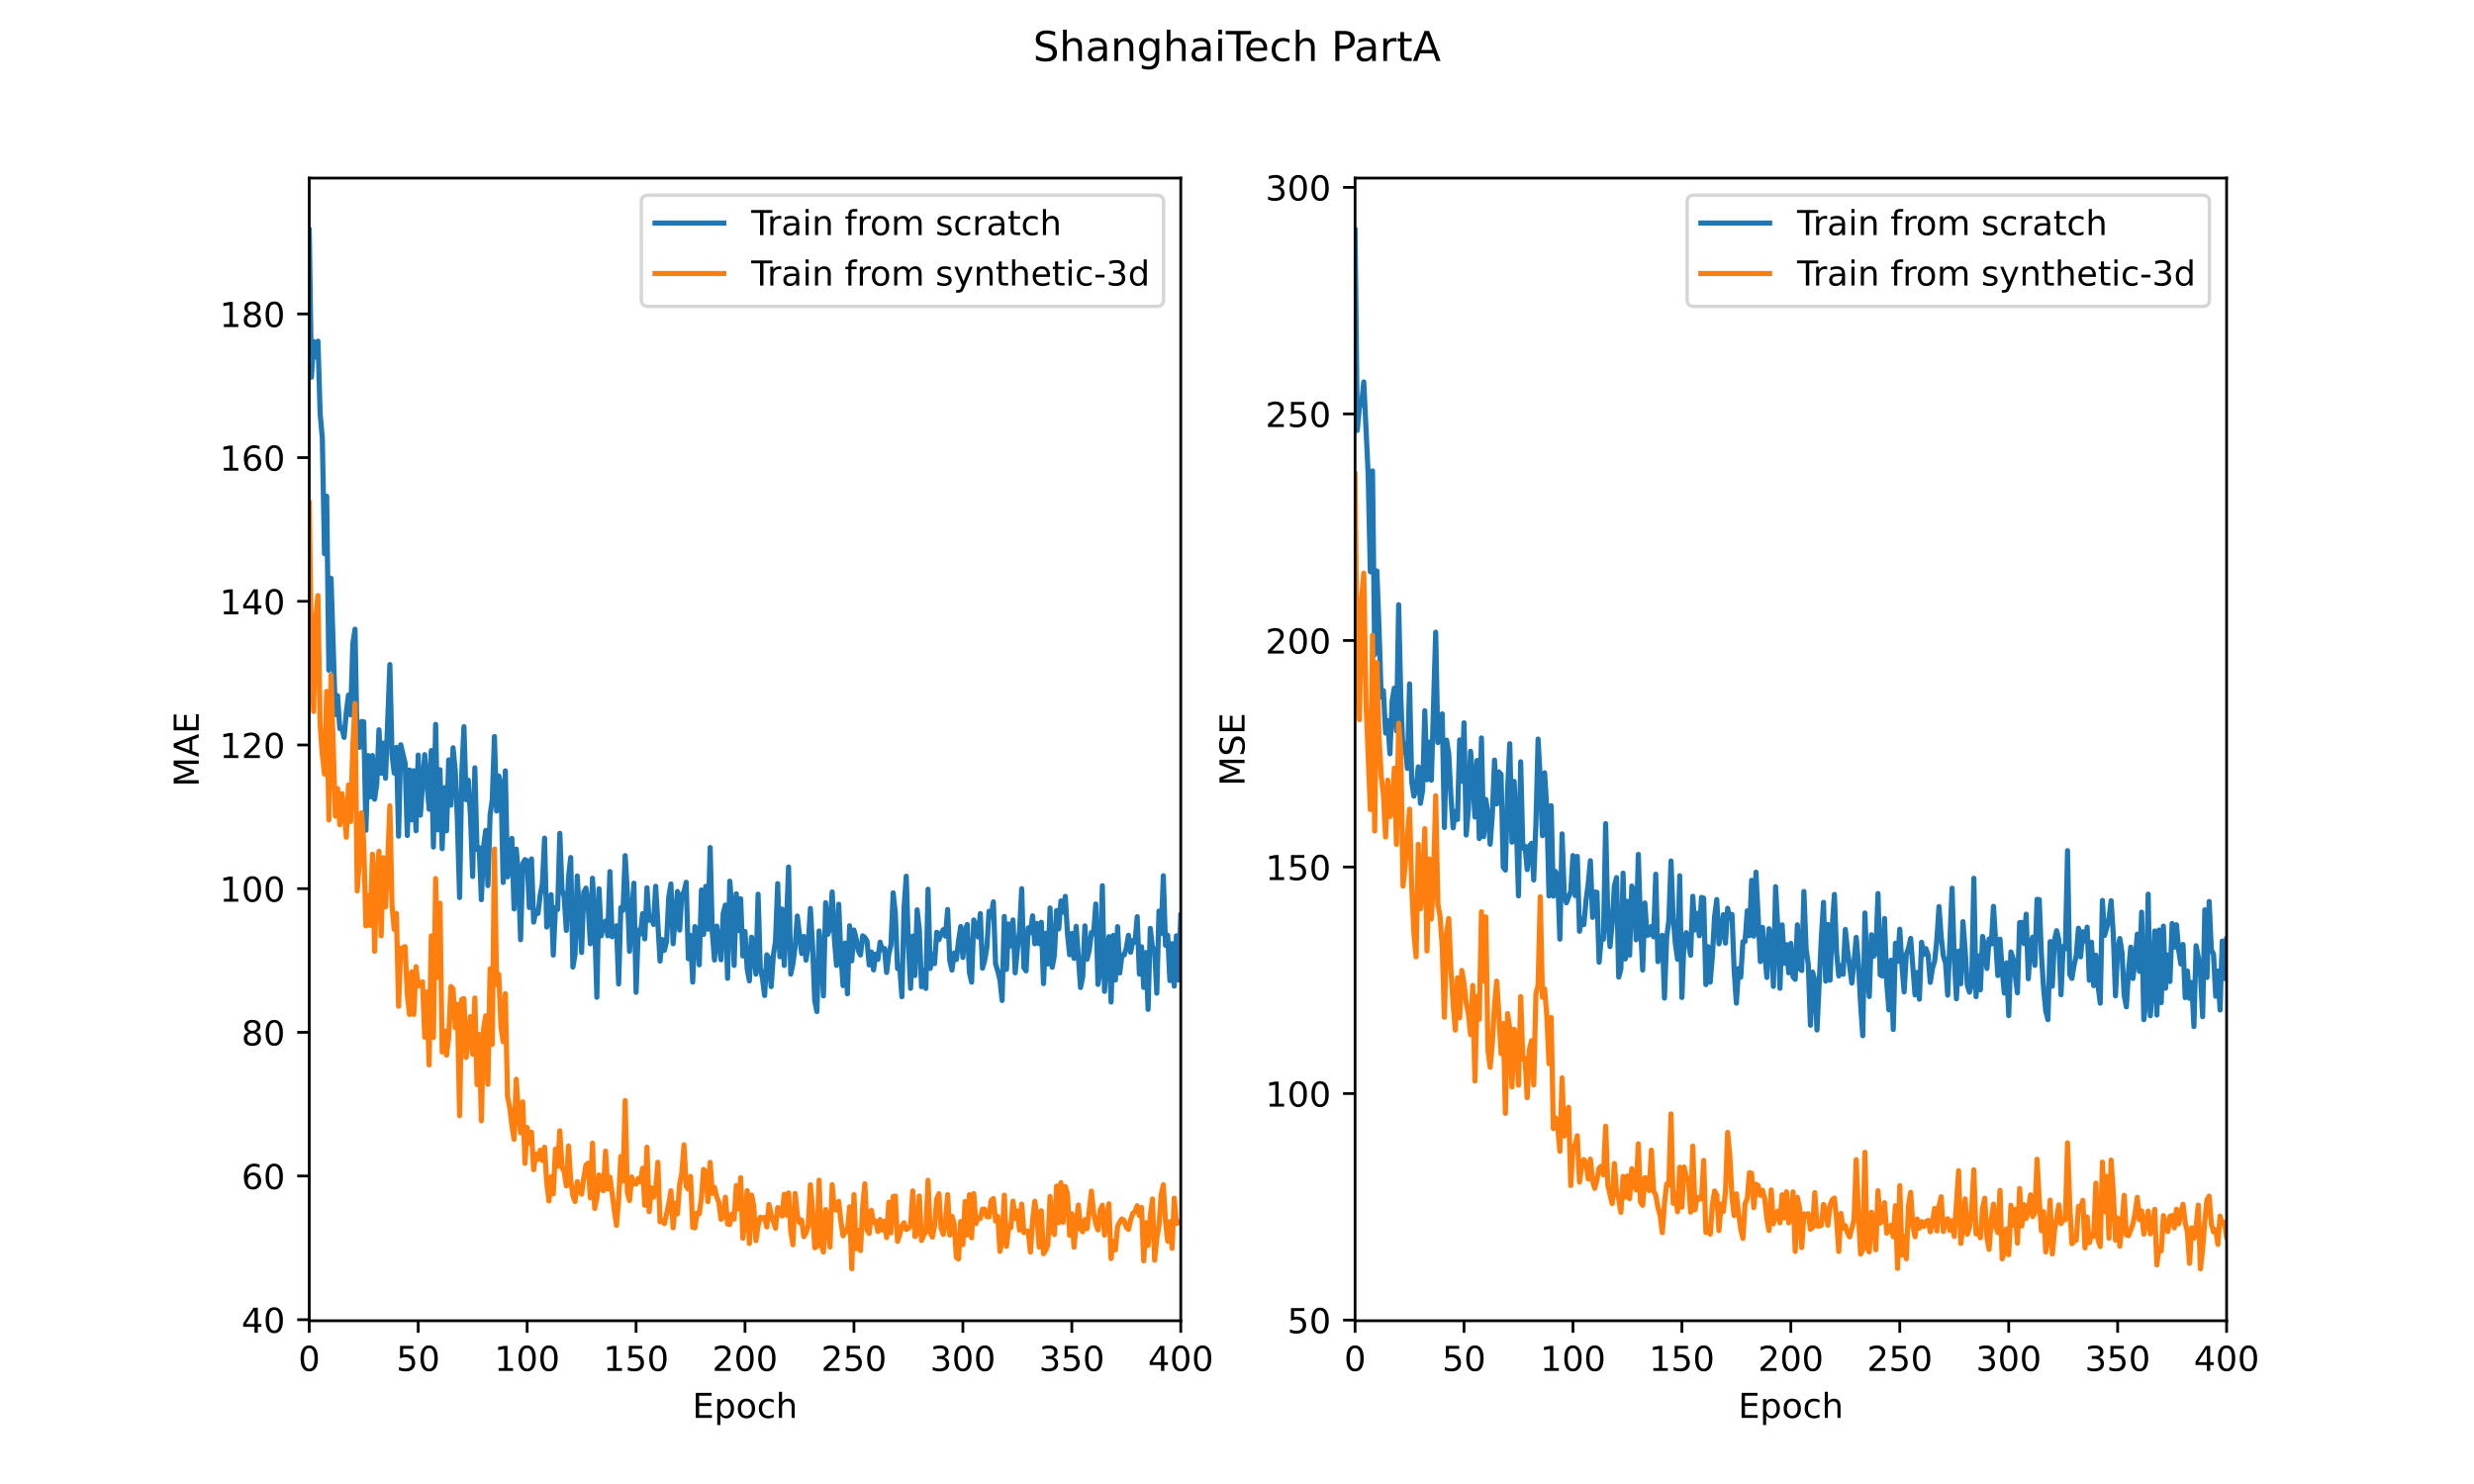 <?xml version="1.0" encoding="utf-8" standalone="no"?>
<!DOCTYPE svg PUBLIC "-//W3C//DTD SVG 1.1//EN"
  "http://www.w3.org/Graphics/SVG/1.1/DTD/svg11.dtd">
<!-- Created with matplotlib (https://matplotlib.org/) -->
<svg height="432pt" version="1.1" viewBox="0 0 720 432" width="720pt" xmlns="http://www.w3.org/2000/svg" xmlns:xlink="http://www.w3.org/1999/xlink">
 <defs>
  <style type="text/css">*{stroke-linecap:butt;stroke-linejoin:round;}</style>
 </defs>
 <g id="figure_1">
  <g id="patch_1">
   <path d="M 0 432 
L 720 432 
L 720 0 
L 0 0 
z
" style="fill:#ffffff;"/>
  </g>
  <g id="axes_1">
   <g id="patch_2">
    <path d="M 90 384.48 
L 343.636 384.48 
L 343.636 51.84 
L 90 51.84 
z
" style="fill:#ffffff;"/>
   </g>
   <g id="matplotlib.axis_1">
    <g id="xtick_1">
     <g id="line2d_1">
      <defs>
       <path d="M 0 0 
L 0 3.5 
" id="m6d185c4735" style="stroke:#000000;stroke-width:0.8;"/>
      </defs>
      <g>
       <use style="stroke:#000000;stroke-width:0.8;" x="90" xlink:href="#m6d185c4735" y="384.48"/>
      </g>
     </g>
     <g id="text_1">
      <!-- 0 -->
      <g transform="translate(86.819 399.078)scale(0.1 -0.1)">
       <defs>
        <path d="M 31.781 66.406 
Q 24.172 66.406 20.328 58.906 
Q 16.5 51.422 16.5 36.375 
Q 16.5 21.391 20.328 13.891 
Q 24.172 6.391 31.781 6.391 
Q 39.453 6.391 43.281 13.891 
Q 47.125 21.391 47.125 36.375 
Q 47.125 51.422 43.281 58.906 
Q 39.453 66.406 31.781 66.406 
z
M 31.781 74.219 
Q 44.047 74.219 50.516 64.516 
Q 56.984 54.828 56.984 36.375 
Q 56.984 17.969 50.516 8.266 
Q 44.047 -1.422 31.781 -1.422 
Q 19.531 -1.422 13.062 8.266 
Q 6.594 17.969 6.594 36.375 
Q 6.594 54.828 13.062 64.516 
Q 19.531 74.219 31.781 74.219 
z
" id="DejaVuSans-48"/>
       </defs>
       <use xlink:href="#DejaVuSans-48"/>
      </g>
     </g>
    </g>
    <g id="xtick_2">
     <g id="line2d_2">
      <g>
       <use style="stroke:#000000;stroke-width:0.8;" x="121.705" xlink:href="#m6d185c4735" y="384.48"/>
      </g>
     </g>
     <g id="text_2">
      <!-- 50 -->
      <g transform="translate(115.342 399.078)scale(0.1 -0.1)">
       <defs>
        <path d="M 10.797 72.906 
L 49.516 72.906 
L 49.516 64.594 
L 19.828 64.594 
L 19.828 46.734 
Q 21.969 47.469 24.109 47.828 
Q 26.266 48.188 28.422 48.188 
Q 40.625 48.188 47.75 41.5 
Q 54.891 34.812 54.891 23.391 
Q 54.891 11.625 47.562 5.094 
Q 40.234 -1.422 26.906 -1.422 
Q 22.312 -1.422 17.547 -0.641 
Q 12.797 0.141 7.719 1.703 
L 7.719 11.625 
Q 12.109 9.234 16.797 8.062 
Q 21.484 6.891 26.703 6.891 
Q 35.156 6.891 40.078 11.328 
Q 45.016 15.766 45.016 23.391 
Q 45.016 31 40.078 35.438 
Q 35.156 39.891 26.703 39.891 
Q 22.75 39.891 18.812 39.016 
Q 14.891 38.141 10.797 36.281 
z
" id="DejaVuSans-53"/>
       </defs>
       <use xlink:href="#DejaVuSans-53"/>
       <use x="63.623" xlink:href="#DejaVuSans-48"/>
      </g>
     </g>
    </g>
    <g id="xtick_3">
     <g id="line2d_3">
      <g>
       <use style="stroke:#000000;stroke-width:0.8;" x="153.409" xlink:href="#m6d185c4735" y="384.48"/>
      </g>
     </g>
     <g id="text_3">
      <!-- 100 -->
      <g transform="translate(143.865 399.078)scale(0.1 -0.1)">
       <defs>
        <path d="M 12.406 8.297 
L 28.516 8.297 
L 28.516 63.922 
L 10.984 60.406 
L 10.984 69.391 
L 28.422 72.906 
L 38.281 72.906 
L 38.281 8.297 
L 54.391 8.297 
L 54.391 0 
L 12.406 0 
z
" id="DejaVuSans-49"/>
       </defs>
       <use xlink:href="#DejaVuSans-49"/>
       <use x="63.623" xlink:href="#DejaVuSans-48"/>
       <use x="127.246" xlink:href="#DejaVuSans-48"/>
      </g>
     </g>
    </g>
    <g id="xtick_4">
     <g id="line2d_4">
      <g>
       <use style="stroke:#000000;stroke-width:0.8;" x="185.114" xlink:href="#m6d185c4735" y="384.48"/>
      </g>
     </g>
     <g id="text_4">
      <!-- 150 -->
      <g transform="translate(175.57 399.078)scale(0.1 -0.1)">
       <use xlink:href="#DejaVuSans-49"/>
       <use x="63.623" xlink:href="#DejaVuSans-53"/>
       <use x="127.246" xlink:href="#DejaVuSans-48"/>
      </g>
     </g>
    </g>
    <g id="xtick_5">
     <g id="line2d_5">
      <g>
       <use style="stroke:#000000;stroke-width:0.8;" x="216.818" xlink:href="#m6d185c4735" y="384.48"/>
      </g>
     </g>
     <g id="text_5">
      <!-- 200 -->
      <g transform="translate(207.274 399.078)scale(0.1 -0.1)">
       <defs>
        <path d="M 19.188 8.297 
L 53.609 8.297 
L 53.609 0 
L 7.328 0 
L 7.328 8.297 
Q 12.938 14.109 22.625 23.891 
Q 32.328 33.688 34.812 36.531 
Q 39.547 41.844 41.422 45.531 
Q 43.312 49.219 43.312 52.781 
Q 43.312 58.594 39.234 62.25 
Q 35.156 65.922 28.609 65.922 
Q 23.969 65.922 18.812 64.312 
Q 13.672 62.703 7.812 59.422 
L 7.812 69.391 
Q 13.766 71.781 18.938 73 
Q 24.125 74.219 28.422 74.219 
Q 39.75 74.219 46.484 68.547 
Q 53.219 62.891 53.219 53.422 
Q 53.219 48.922 51.531 44.891 
Q 49.859 40.875 45.406 35.406 
Q 44.188 33.984 37.641 27.219 
Q 31.109 20.453 19.188 8.297 
z
" id="DejaVuSans-50"/>
       </defs>
       <use xlink:href="#DejaVuSans-50"/>
       <use x="63.623" xlink:href="#DejaVuSans-48"/>
       <use x="127.246" xlink:href="#DejaVuSans-48"/>
      </g>
     </g>
    </g>
    <g id="xtick_6">
     <g id="line2d_6">
      <g>
       <use style="stroke:#000000;stroke-width:0.8;" x="248.523" xlink:href="#m6d185c4735" y="384.48"/>
      </g>
     </g>
     <g id="text_6">
      <!-- 250 -->
      <g transform="translate(238.979 399.078)scale(0.1 -0.1)">
       <use xlink:href="#DejaVuSans-50"/>
       <use x="63.623" xlink:href="#DejaVuSans-53"/>
       <use x="127.246" xlink:href="#DejaVuSans-48"/>
      </g>
     </g>
    </g>
    <g id="xtick_7">
     <g id="line2d_7">
      <g>
       <use style="stroke:#000000;stroke-width:0.8;" x="280.227" xlink:href="#m6d185c4735" y="384.48"/>
      </g>
     </g>
     <g id="text_7">
      <!-- 300 -->
      <g transform="translate(270.684 399.078)scale(0.1 -0.1)">
       <defs>
        <path d="M 40.578 39.312 
Q 47.656 37.797 51.625 33 
Q 55.609 28.219 55.609 21.188 
Q 55.609 10.406 48.188 4.484 
Q 40.766 -1.422 27.094 -1.422 
Q 22.516 -1.422 17.656 -0.516 
Q 12.797 0.391 7.625 2.203 
L 7.625 11.719 
Q 11.719 9.328 16.594 8.109 
Q 21.484 6.891 26.812 6.891 
Q 36.078 6.891 40.938 10.547 
Q 45.797 14.203 45.797 21.188 
Q 45.797 27.641 41.281 31.266 
Q 36.766 34.906 28.719 34.906 
L 20.219 34.906 
L 20.219 43.016 
L 29.109 43.016 
Q 36.375 43.016 40.234 45.922 
Q 44.094 48.828 44.094 54.297 
Q 44.094 59.906 40.109 62.906 
Q 36.141 65.922 28.719 65.922 
Q 24.656 65.922 20.016 65.031 
Q 15.375 64.156 9.812 62.312 
L 9.812 71.094 
Q 15.438 72.656 20.344 73.438 
Q 25.25 74.219 29.594 74.219 
Q 40.828 74.219 47.359 69.109 
Q 53.906 64.016 53.906 55.328 
Q 53.906 49.266 50.438 45.094 
Q 46.969 40.922 40.578 39.312 
z
" id="DejaVuSans-51"/>
       </defs>
       <use xlink:href="#DejaVuSans-51"/>
       <use x="63.623" xlink:href="#DejaVuSans-48"/>
       <use x="127.246" xlink:href="#DejaVuSans-48"/>
      </g>
     </g>
    </g>
    <g id="xtick_8">
     <g id="line2d_8">
      <g>
       <use style="stroke:#000000;stroke-width:0.8;" x="311.932" xlink:href="#m6d185c4735" y="384.48"/>
      </g>
     </g>
     <g id="text_8">
      <!-- 350 -->
      <g transform="translate(302.388 399.078)scale(0.1 -0.1)">
       <use xlink:href="#DejaVuSans-51"/>
       <use x="63.623" xlink:href="#DejaVuSans-53"/>
       <use x="127.246" xlink:href="#DejaVuSans-48"/>
      </g>
     </g>
    </g>
    <g id="xtick_9">
     <g id="line2d_9">
      <g>
       <use style="stroke:#000000;stroke-width:0.8;" x="343.636" xlink:href="#m6d185c4735" y="384.48"/>
      </g>
     </g>
     <g id="text_9">
      <!-- 400 -->
      <g transform="translate(334.093 399.078)scale(0.1 -0.1)">
       <defs>
        <path d="M 37.797 64.312 
L 12.891 25.391 
L 37.797 25.391 
z
M 35.203 72.906 
L 47.609 72.906 
L 47.609 25.391 
L 58.016 25.391 
L 58.016 17.188 
L 47.609 17.188 
L 47.609 0 
L 37.797 0 
L 37.797 17.188 
L 4.891 17.188 
L 4.891 26.703 
z
" id="DejaVuSans-52"/>
       </defs>
       <use xlink:href="#DejaVuSans-52"/>
       <use x="63.623" xlink:href="#DejaVuSans-48"/>
       <use x="127.246" xlink:href="#DejaVuSans-48"/>
      </g>
     </g>
    </g>
    <g id="text_10">
     <!-- Epoch -->
     <g transform="translate(201.507 412.757)scale(0.1 -0.1)">
      <defs>
       <path d="M 9.812 72.906 
L 55.906 72.906 
L 55.906 64.594 
L 19.672 64.594 
L 19.672 43.016 
L 54.391 43.016 
L 54.391 34.719 
L 19.672 34.719 
L 19.672 8.297 
L 56.781 8.297 
L 56.781 0 
L 9.812 0 
z
" id="DejaVuSans-69"/>
       <path d="M 18.109 8.203 
L 18.109 -20.797 
L 9.078 -20.797 
L 9.078 54.688 
L 18.109 54.688 
L 18.109 46.391 
Q 20.953 51.266 25.266 53.625 
Q 29.594 56 35.594 56 
Q 45.562 56 51.781 48.094 
Q 58.016 40.188 58.016 27.297 
Q 58.016 14.406 51.781 6.484 
Q 45.562 -1.422 35.594 -1.422 
Q 29.594 -1.422 25.266 0.953 
Q 20.953 3.328 18.109 8.203 
z
M 48.688 27.297 
Q 48.688 37.203 44.609 42.844 
Q 40.531 48.484 33.406 48.484 
Q 26.266 48.484 22.188 42.844 
Q 18.109 37.203 18.109 27.297 
Q 18.109 17.391 22.188 11.75 
Q 26.266 6.109 33.406 6.109 
Q 40.531 6.109 44.609 11.75 
Q 48.688 17.391 48.688 27.297 
z
" id="DejaVuSans-112"/>
       <path d="M 30.609 48.391 
Q 23.391 48.391 19.188 42.75 
Q 14.984 37.109 14.984 27.297 
Q 14.984 17.484 19.156 11.844 
Q 23.344 6.203 30.609 6.203 
Q 37.797 6.203 41.984 11.859 
Q 46.188 17.531 46.188 27.297 
Q 46.188 37.016 41.984 42.703 
Q 37.797 48.391 30.609 48.391 
z
M 30.609 56 
Q 42.328 56 49.016 48.375 
Q 55.719 40.766 55.719 27.297 
Q 55.719 13.875 49.016 6.219 
Q 42.328 -1.422 30.609 -1.422 
Q 18.844 -1.422 12.172 6.219 
Q 5.516 13.875 5.516 27.297 
Q 5.516 40.766 12.172 48.375 
Q 18.844 56 30.609 56 
z
" id="DejaVuSans-111"/>
       <path d="M 48.781 52.594 
L 48.781 44.188 
Q 44.969 46.297 41.141 47.344 
Q 37.312 48.391 33.406 48.391 
Q 24.656 48.391 19.812 42.844 
Q 14.984 37.312 14.984 27.297 
Q 14.984 17.281 19.812 11.734 
Q 24.656 6.203 33.406 6.203 
Q 37.312 6.203 41.141 7.25 
Q 44.969 8.297 48.781 10.406 
L 48.781 2.094 
Q 45.016 0.344 40.984 -0.531 
Q 36.969 -1.422 32.422 -1.422 
Q 20.062 -1.422 12.781 6.344 
Q 5.516 14.109 5.516 27.297 
Q 5.516 40.672 12.859 48.328 
Q 20.219 56 33.016 56 
Q 37.156 56 41.109 55.141 
Q 45.062 54.297 48.781 52.594 
z
" id="DejaVuSans-99"/>
       <path d="M 54.891 33.016 
L 54.891 0 
L 45.906 0 
L 45.906 32.719 
Q 45.906 40.484 42.875 44.328 
Q 39.844 48.188 33.797 48.188 
Q 26.516 48.188 22.312 43.547 
Q 18.109 38.922 18.109 30.906 
L 18.109 0 
L 9.078 0 
L 9.078 75.984 
L 18.109 75.984 
L 18.109 46.188 
Q 21.344 51.125 25.703 53.562 
Q 30.078 56 35.797 56 
Q 45.219 56 50.047 50.172 
Q 54.891 44.344 54.891 33.016 
z
" id="DejaVuSans-104"/>
      </defs>
      <use xlink:href="#DejaVuSans-69"/>
      <use x="63.184" xlink:href="#DejaVuSans-112"/>
      <use x="126.66" xlink:href="#DejaVuSans-111"/>
      <use x="187.842" xlink:href="#DejaVuSans-99"/>
      <use x="242.822" xlink:href="#DejaVuSans-104"/>
     </g>
    </g>
   </g>
   <g id="matplotlib.axis_2">
    <g id="ytick_1">
     <g id="line2d_10">
      <defs>
       <path d="M 0 0 
L -3.5 0 
" id="m37a73c838b" style="stroke:#000000;stroke-width:0.8;"/>
      </defs>
      <g>
       <use style="stroke:#000000;stroke-width:0.8;" x="90" xlink:href="#m37a73c838b" y="384.166"/>
      </g>
     </g>
     <g id="text_11">
      <!-- 40 -->
      <g transform="translate(70.275 387.966)scale(0.1 -0.1)">
       <use xlink:href="#DejaVuSans-52"/>
       <use x="63.623" xlink:href="#DejaVuSans-48"/>
      </g>
     </g>
    </g>
    <g id="ytick_2">
     <g id="line2d_11">
      <g>
       <use style="stroke:#000000;stroke-width:0.8;" x="90" xlink:href="#m37a73c838b" y="342.341"/>
      </g>
     </g>
     <g id="text_12">
      <!-- 60 -->
      <g transform="translate(70.275 346.14)scale(0.1 -0.1)">
       <defs>
        <path d="M 33.016 40.375 
Q 26.375 40.375 22.484 35.828 
Q 18.609 31.297 18.609 23.391 
Q 18.609 15.531 22.484 10.953 
Q 26.375 6.391 33.016 6.391 
Q 39.656 6.391 43.531 10.953 
Q 47.406 15.531 47.406 23.391 
Q 47.406 31.297 43.531 35.828 
Q 39.656 40.375 33.016 40.375 
z
M 52.594 71.297 
L 52.594 62.312 
Q 48.875 64.062 45.094 64.984 
Q 41.312 65.922 37.594 65.922 
Q 27.828 65.922 22.672 59.328 
Q 17.531 52.734 16.797 39.406 
Q 19.672 43.656 24.016 45.922 
Q 28.375 48.188 33.594 48.188 
Q 44.578 48.188 50.953 41.516 
Q 57.328 34.859 57.328 23.391 
Q 57.328 12.156 50.688 5.359 
Q 44.047 -1.422 33.016 -1.422 
Q 20.359 -1.422 13.672 8.266 
Q 6.984 17.969 6.984 36.375 
Q 6.984 53.656 15.188 63.938 
Q 23.391 74.219 37.203 74.219 
Q 40.922 74.219 44.703 73.484 
Q 48.484 72.75 52.594 71.297 
z
" id="DejaVuSans-54"/>
       </defs>
       <use xlink:href="#DejaVuSans-54"/>
       <use x="63.623" xlink:href="#DejaVuSans-48"/>
      </g>
     </g>
    </g>
    <g id="ytick_3">
     <g id="line2d_12">
      <g>
       <use style="stroke:#000000;stroke-width:0.8;" x="90" xlink:href="#m37a73c838b" y="300.515"/>
      </g>
     </g>
     <g id="text_13">
      <!-- 80 -->
      <g transform="translate(70.275 304.314)scale(0.1 -0.1)">
       <defs>
        <path d="M 31.781 34.625 
Q 24.75 34.625 20.719 30.859 
Q 16.703 27.094 16.703 20.516 
Q 16.703 13.922 20.719 10.156 
Q 24.75 6.391 31.781 6.391 
Q 38.812 6.391 42.859 10.172 
Q 46.922 13.969 46.922 20.516 
Q 46.922 27.094 42.891 30.859 
Q 38.875 34.625 31.781 34.625 
z
M 21.922 38.812 
Q 15.578 40.375 12.031 44.719 
Q 8.5 49.078 8.5 55.328 
Q 8.5 64.062 14.719 69.141 
Q 20.953 74.219 31.781 74.219 
Q 42.672 74.219 48.875 69.141 
Q 55.078 64.062 55.078 55.328 
Q 55.078 49.078 51.531 44.719 
Q 48 40.375 41.703 38.812 
Q 48.828 37.156 52.797 32.312 
Q 56.781 27.484 56.781 20.516 
Q 56.781 9.906 50.312 4.234 
Q 43.844 -1.422 31.781 -1.422 
Q 19.734 -1.422 13.25 4.234 
Q 6.781 9.906 6.781 20.516 
Q 6.781 27.484 10.781 32.312 
Q 14.797 37.156 21.922 38.812 
z
M 18.312 54.391 
Q 18.312 48.734 21.844 45.562 
Q 25.391 42.391 31.781 42.391 
Q 38.141 42.391 41.719 45.562 
Q 45.312 48.734 45.312 54.391 
Q 45.312 60.062 41.719 63.234 
Q 38.141 66.406 31.781 66.406 
Q 25.391 66.406 21.844 63.234 
Q 18.312 60.062 18.312 54.391 
z
" id="DejaVuSans-56"/>
       </defs>
       <use xlink:href="#DejaVuSans-56"/>
       <use x="63.623" xlink:href="#DejaVuSans-48"/>
      </g>
     </g>
    </g>
    <g id="ytick_4">
     <g id="line2d_13">
      <g>
       <use style="stroke:#000000;stroke-width:0.8;" x="90" xlink:href="#m37a73c838b" y="258.689"/>
      </g>
     </g>
     <g id="text_14">
      <!-- 100 -->
      <g transform="translate(63.913 262.488)scale(0.1 -0.1)">
       <use xlink:href="#DejaVuSans-49"/>
       <use x="63.623" xlink:href="#DejaVuSans-48"/>
       <use x="127.246" xlink:href="#DejaVuSans-48"/>
      </g>
     </g>
    </g>
    <g id="ytick_5">
     <g id="line2d_14">
      <g>
       <use style="stroke:#000000;stroke-width:0.8;" x="90" xlink:href="#m37a73c838b" y="216.863"/>
      </g>
     </g>
     <g id="text_15">
      <!-- 120 -->
      <g transform="translate(63.913 220.663)scale(0.1 -0.1)">
       <use xlink:href="#DejaVuSans-49"/>
       <use x="63.623" xlink:href="#DejaVuSans-50"/>
       <use x="127.246" xlink:href="#DejaVuSans-48"/>
      </g>
     </g>
    </g>
    <g id="ytick_6">
     <g id="line2d_15">
      <g>
       <use style="stroke:#000000;stroke-width:0.8;" x="90" xlink:href="#m37a73c838b" y="175.038"/>
      </g>
     </g>
     <g id="text_16">
      <!-- 140 -->
      <g transform="translate(63.913 178.837)scale(0.1 -0.1)">
       <use xlink:href="#DejaVuSans-49"/>
       <use x="63.623" xlink:href="#DejaVuSans-52"/>
       <use x="127.246" xlink:href="#DejaVuSans-48"/>
      </g>
     </g>
    </g>
    <g id="ytick_7">
     <g id="line2d_16">
      <g>
       <use style="stroke:#000000;stroke-width:0.8;" x="90" xlink:href="#m37a73c838b" y="133.212"/>
      </g>
     </g>
     <g id="text_17">
      <!-- 160 -->
      <g transform="translate(63.913 137.011)scale(0.1 -0.1)">
       <use xlink:href="#DejaVuSans-49"/>
       <use x="63.623" xlink:href="#DejaVuSans-54"/>
       <use x="127.246" xlink:href="#DejaVuSans-48"/>
      </g>
     </g>
    </g>
    <g id="ytick_8">
     <g id="line2d_17">
      <g>
       <use style="stroke:#000000;stroke-width:0.8;" x="90" xlink:href="#m37a73c838b" y="91.386"/>
      </g>
     </g>
     <g id="text_18">
      <!-- 180 -->
      <g transform="translate(63.913 95.185)scale(0.1 -0.1)">
       <use xlink:href="#DejaVuSans-49"/>
       <use x="63.623" xlink:href="#DejaVuSans-56"/>
       <use x="127.246" xlink:href="#DejaVuSans-48"/>
      </g>
     </g>
    </g>
    <g id="text_19">
     <!-- MAE -->
     <g transform="translate(57.833 229.054)rotate(-90)scale(0.1 -0.1)">
      <defs>
       <path d="M 9.812 72.906 
L 24.516 72.906 
L 43.109 23.297 
L 61.812 72.906 
L 76.516 72.906 
L 76.516 0 
L 66.891 0 
L 66.891 64.016 
L 48.094 14.016 
L 38.188 14.016 
L 19.391 64.016 
L 19.391 0 
L 9.812 0 
z
" id="DejaVuSans-77"/>
       <path d="M 34.188 63.188 
L 20.797 26.906 
L 47.609 26.906 
z
M 28.609 72.906 
L 39.797 72.906 
L 67.578 0 
L 57.328 0 
L 50.688 18.703 
L 17.828 18.703 
L 11.188 0 
L 0.781 0 
z
" id="DejaVuSans-65"/>
      </defs>
      <use xlink:href="#DejaVuSans-77"/>
      <use x="86.279" xlink:href="#DejaVuSans-65"/>
      <use x="154.688" xlink:href="#DejaVuSans-69"/>
     </g>
    </g>
   </g>
   <g id="line2d_18">
    <path clip-path="url(#pb48813a37d)" d="M 90 66.96 
L 90.634 109.81 
L 91.268 99.438 
L 91.902 103.934 
L 92.536 99.312 
L 93.17 120.392 
L 93.805 127.586 
L 94.439 161.193 
L 95.073 144.442 
L 95.707 195.093 
L 96.341 168.346 
L 97.609 208.038 
L 98.243 202.496 
L 98.877 212.074 
L 99.511 211.928 
L 100.145 214.668 
L 100.78 207.369 
L 101.414 202.329 
L 102.048 208.122 
L 102.682 187.334 
L 103.316 183.152 
L 103.95 217.282 
L 104.584 217.574 
L 105.218 210.025 
L 105.852 210.129 
L 106.486 241.708 
L 107.12 219.938 
L 107.755 232.004 
L 108.389 219.938 
L 109.023 232.653 
L 109.657 228.156 
L 110.291 212.451 
L 110.925 225.103 
L 111.559 216.299 
L 112.193 226.546 
L 113.461 193.462 
L 114.095 219.77 
L 114.73 225.04 
L 115.364 217.574 
L 115.998 243.402 
L 116.632 216.801 
L 117.9 222.196 
L 118.534 243.214 
L 119.168 224.141 
L 119.802 238.676 
L 120.436 224.35 
L 121.07 241.833 
L 121.705 219.791 
L 122.339 237.274 
L 123.607 219.687 
L 124.875 235.56 
L 125.509 218.474 
L 126.143 246.581 
L 126.777 210.861 
L 127.411 241.561 
L 128.045 224.057 
L 128.68 247.062 
L 129.314 229.307 
L 129.948 241.854 
L 130.582 221.213 
L 131.216 234.388 
L 131.85 217.679 
L 132.484 224.308 
L 133.118 239.094 
L 133.752 261.282 
L 134.386 225.124 
L 135.02 211.552 
L 135.655 232.799 
L 136.289 227.111 
L 136.923 237.567 
L 137.557 255.155 
L 138.191 223.514 
L 138.825 247.292 
L 139.459 246.769 
L 140.093 261.91 
L 140.727 246.476 
L 141.361 241.729 
L 141.995 257.811 
L 142.63 237.274 
L 143.264 232.757 
L 143.898 214.417 
L 144.532 236.082 
L 145.166 225.898 
L 145.8 228.052 
L 146.434 256.891 
L 147.068 224.392 
L 147.702 255.28 
L 148.336 252.729 
L 148.97 244.05 
L 149.605 264.587 
L 150.239 247.187 
L 150.873 254.653 
L 151.507 273.558 
L 152.141 251.432 
L 152.775 250.24 
L 153.409 250.659 
L 154.043 264.189 
L 154.677 250.031 
L 155.311 268.435 
L 155.945 265.13 
L 156.58 265.904 
L 157.214 260.571 
L 157.848 257.246 
L 158.482 243.987 
L 159.116 269.878 
L 159.75 268.539 
L 160.384 260.446 
L 161.018 278.034 
L 161.652 264.189 
L 162.286 264.733 
L 162.92 242.586 
L 163.555 258.982 
L 164.189 261.094 
L 164.823 270.86 
L 165.457 255.301 
L 166.091 249.634 
L 166.725 281.526 
L 167.359 277.824 
L 167.993 255.008 
L 169.261 277.26 
L 169.895 259.714 
L 170.53 258.522 
L 171.164 263.583 
L 171.798 274.75 
L 172.432 255.657 
L 173.066 268.037 
L 173.7 290.309 
L 174.334 258.731 
L 174.968 272.429 
L 175.602 269.166 
L 176.236 268.121 
L 176.87 272.408 
L 177.505 253.712 
L 178.139 272.701 
L 178.773 269.961 
L 179.407 269.501 
L 180.041 286.44 
L 180.675 264.231 
L 181.309 265.005 
L 181.943 249.069 
L 182.577 259.965 
L 183.211 276.925 
L 183.845 265.82 
L 184.48 257.1 
L 185.114 288.866 
L 185.748 270.798 
L 186.382 271.927 
L 187.016 265.967 
L 187.65 273.307 
L 188.284 258.438 
L 188.918 267.912 
L 189.552 266.866 
L 190.186 269.104 
L 190.82 257.999 
L 192.089 279.79 
L 192.723 273.495 
L 193.357 276.632 
L 193.991 274.06 
L 194.625 261.178 
L 195.259 257.33 
L 195.893 274.729 
L 197.161 259.526 
L 197.795 270.756 
L 198.43 260.446 
L 199.064 259.672 
L 199.698 256.828 
L 200.332 279.1 
L 200.966 272.324 
L 201.6 285.897 
L 202.234 269.731 
L 202.868 270.693 
L 203.502 280.878 
L 204.136 259.086 
L 204.77 272.011 
L 205.405 258.02 
L 206.039 270.505 
L 206.673 246.727 
L 207.307 271.551 
L 207.941 279.456 
L 208.575 269.585 
L 209.843 279.393 
L 210.477 265.841 
L 211.111 263.457 
L 211.745 284.788 
L 212.38 256.514 
L 213.014 264.294 
L 213.648 281.024 
L 214.282 260.195 
L 214.916 270.902 
L 215.55 261.638 
L 216.184 278.305 
L 216.818 271.174 
L 217.452 282.049 
L 218.086 285.541 
L 218.72 272.826 
L 219.355 276.758 
L 219.989 283.575 
L 220.623 260.299 
L 221.257 281.777 
L 221.891 284.705 
L 222.525 289.787 
L 223.159 277.95 
L 223.793 278.933 
L 224.427 287.214 
L 225.061 278.18 
L 225.695 273.914 
L 226.33 257.225 
L 226.964 278.515 
L 227.598 264.628 
L 228.232 281.045 
L 228.866 269.187 
L 229.5 252.394 
L 230.134 283.575 
L 230.768 280.585 
L 231.402 275.482 
L 232.036 266.657 
L 233.305 277.573 
L 233.939 272.596 
L 234.573 279.497 
L 235.207 275.189 
L 235.841 264.44 
L 236.475 275.252 
L 237.109 291.313 
L 237.743 294.471 
L 238.377 271.007 
L 239.011 277.511 
L 239.645 289.912 
L 240.28 262.767 
L 240.914 272.011 
L 241.548 270.066 
L 242.182 259.651 
L 242.816 273.203 
L 243.45 281.024 
L 244.084 263.227 
L 244.718 277.887 
L 245.352 286.921 
L 245.986 274.541 
L 246.62 289.306 
L 247.255 269.501 
L 247.889 279.707 
L 248.523 270.735 
L 249.157 273.244 
L 249.791 276.758 
L 250.425 278.013 
L 251.059 272.429 
L 251.693 272.889 
L 252.327 273.935 
L 252.961 280.899 
L 253.595 277.134 
L 254.23 282.342 
L 254.864 277.741 
L 255.498 279.288 
L 256.132 274.269 
L 256.766 276.444 
L 257.4 276.089 
L 258.034 283.094 
L 258.668 277.762 
L 259.302 275.043 
L 259.936 259.902 
L 260.57 265.883 
L 261.205 281.965 
L 261.839 281.463 
L 262.473 290.163 
L 263.107 264.168 
L 263.741 255.071 
L 264.375 275.336 
L 265.009 287.716 
L 265.643 272.492 
L 266.277 283.973 
L 266.911 264.858 
L 267.545 270.63 
L 268.18 287.235 
L 268.814 282.425 
L 269.448 287.737 
L 270.082 258.856 
L 270.716 281.923 
L 271.35 277.824 
L 271.984 280.522 
L 272.618 271.383 
L 273.252 273.558 
L 273.886 271.781 
L 274.52 270.609 
L 275.155 272.533 
L 275.789 264.754 
L 276.423 279.727 
L 277.057 282.404 
L 277.691 277.406 
L 278.325 279.33 
L 278.959 273.997 
L 279.593 269.71 
L 280.227 278.724 
L 280.861 270.84 
L 281.495 269.146 
L 282.13 283.115 
L 282.764 285.918 
L 283.398 267.807 
L 284.032 269.857 
L 284.666 272.784 
L 285.3 265.946 
L 285.934 281.861 
L 286.568 279.581 
L 287.202 275.838 
L 287.836 265.277 
L 288.47 266.824 
L 289.105 262.537 
L 289.739 280.564 
L 290.373 282.655 
L 291.007 285.248 
L 291.641 291.25 
L 292.275 266.782 
L 292.909 282.195 
L 293.543 268.957 
L 294.177 275.378 
L 294.811 267.786 
L 295.445 283.199 
L 296.08 276.507 
L 296.714 271.007 
L 297.348 258.689 
L 297.982 281.693 
L 298.616 282.634 
L 299.25 270.087 
L 299.884 271.509 
L 300.518 266.594 
L 301.152 274.75 
L 301.786 268.832 
L 302.42 274.708 
L 303.055 268.476 
L 303.689 286.336 
L 304.323 271.697 
L 304.957 280.627 
L 305.591 264.315 
L 306.225 281.589 
L 306.859 278.054 
L 307.493 265.047 
L 308.127 270.4 
L 308.761 262.265 
L 309.395 265.549 
L 310.03 260.948 
L 310.664 271.801 
L 311.298 277.929 
L 311.932 271.718 
L 312.566 278.996 
L 313.2 269.668 
L 314.468 287.465 
L 315.102 284.307 
L 315.736 269.522 
L 316.37 279.226 
L 317.005 276.549 
L 317.639 271.446 
L 318.273 271.781 
L 318.907 263.164 
L 319.541 286.566 
L 320.175 282.362 
L 320.809 257.832 
L 321.443 288.595 
L 322.077 277.887 
L 322.711 272.659 
L 323.345 291.711 
L 323.98 272.303 
L 324.614 285.29 
L 325.248 269.752 
L 325.882 283.241 
L 326.516 278.013 
L 327.15 278.034 
L 327.784 276.026 
L 328.418 272.262 
L 329.052 277.197 
L 329.686 273.809 
L 330.32 274.332 
L 330.955 266.845 
L 331.589 283.555 
L 332.223 275.608 
L 332.857 287.444 
L 333.491 277.302 
L 334.125 293.844 
L 334.759 270.254 
L 335.393 275.859 
L 336.027 276.486 
L 336.661 289.117 
L 337.295 265.235 
L 337.93 271.801 
L 338.564 254.946 
L 339.198 275.189 
L 339.832 272.241 
L 340.466 285.458 
L 341.1 274.687 
L 341.734 287.068 
L 342.368 272.408 
L 343.002 285.29 
L 343.636 266.406 
L 343.636 266.406 
" style="fill:none;stroke:#1f77b4;stroke-linecap:square;stroke-width:1.5;"/>
   </g>
   <g id="line2d_19">
    <path clip-path="url(#pb48813a37d)" d="M 90 146.345 
L 90.634 189.572 
L 91.268 207.097 
L 91.902 179.701 
L 92.536 173.365 
L 93.17 211.091 
L 93.805 219.624 
L 94.439 225.354 
L 95.073 201.283 
L 95.707 238.676 
L 96.341 196.515 
L 97.609 237.588 
L 98.243 229.558 
L 98.877 240.098 
L 99.511 231.021 
L 100.145 235.622 
L 100.78 243.736 
L 101.414 228.512 
L 102.048 239.136 
L 102.682 217.01 
L 103.316 204.797 
L 103.95 259.358 
L 104.584 250.617 
L 105.218 236.584 
L 105.852 245.514 
L 106.486 269.543 
L 107.12 260.655 
L 107.755 269.397 
L 108.389 248.672 
L 109.023 276.925 
L 109.657 255.071 
L 110.291 247.814 
L 110.925 272.429 
L 111.559 249.697 
L 112.193 264.001 
L 112.827 250.868 
L 113.461 234.577 
L 114.095 263.708 
L 114.73 270.547 
L 115.364 265.904 
L 115.998 292.923 
L 116.632 276.11 
L 117.9 275.566 
L 118.534 289.577 
L 119.168 295.308 
L 119.802 282.927 
L 120.436 295.308 
L 121.07 281.4 
L 121.705 287.026 
L 122.973 285.813 
L 123.607 301.937 
L 124.241 288.762 
L 124.875 309.988 
L 125.509 272.429 
L 126.143 302.021 
L 126.777 255.74 
L 127.411 284.496 
L 128.045 262.914 
L 128.68 306.245 
L 129.314 300.076 
L 129.948 307.144 
L 130.582 302 
L 131.216 287.172 
L 131.85 287.863 
L 132.484 299.135 
L 133.118 292.317 
L 133.752 324.795 
L 134.386 290.895 
L 135.02 290.707 
L 135.655 307.834 
L 136.923 295.956 
L 137.557 306.893 
L 138.191 290.519 
L 138.825 315.739 
L 139.459 301.121 
L 140.093 326.28 
L 140.727 299.553 
L 141.361 295.705 
L 141.995 315.635 
L 142.63 282.007 
L 143.264 304.007 
L 143.898 247.124 
L 144.532 286.608 
L 145.166 283.659 
L 145.8 298.967 
L 146.434 303.254 
L 147.068 289.264 
L 147.702 319.169 
L 148.336 322.264 
L 148.97 327.597 
L 149.605 331.675 
L 150.239 314.192 
L 150.873 324.063 
L 151.507 329.772 
L 152.141 320.738 
L 152.775 338.639 
L 153.409 328.203 
L 154.043 332.762 
L 154.677 329.563 
L 155.311 340.521 
L 155.945 335.983 
L 156.58 337.468 
L 157.214 334.833 
L 157.848 337.844 
L 158.482 333.955 
L 159.116 344.244 
L 159.75 349.597 
L 160.384 342.55 
L 161.018 347.548 
L 161.652 334.498 
L 162.286 339.517 
L 162.92 329.165 
L 163.555 339.81 
L 164.189 341.107 
L 164.823 345.206 
L 165.457 333.599 
L 166.091 343.7 
L 166.725 348.05 
L 167.359 349.765 
L 167.993 343.972 
L 168.627 346.356 
L 169.261 347.611 
L 169.895 342.822 
L 170.53 339.162 
L 171.164 338.597 
L 171.798 348.698 
L 172.432 332.762 
L 173.066 351.772 
L 173.7 348.782 
L 174.334 342.027 
L 174.968 346.168 
L 175.602 346.607 
L 176.236 335.105 
L 176.87 346.105 
L 177.505 342.675 
L 178.773 352.191 
L 179.407 356.708 
L 180.041 349.346 
L 180.675 336.652 
L 181.309 343.825 
L 181.943 320.361 
L 182.577 347.151 
L 183.211 349.472 
L 183.845 342.612 
L 184.48 344.62 
L 185.114 344.662 
L 185.748 343.052 
L 186.382 344.035 
L 187.016 340.082 
L 187.65 350.894 
L 188.284 333.955 
L 188.918 352.734 
L 189.552 345.77 
L 190.186 348.531 
L 190.82 346.293 
L 191.455 338.346 
L 192.089 355.662 
L 192.723 355.411 
L 193.357 356.206 
L 194.625 350.538 
L 195.259 346.649 
L 195.893 357.419 
L 196.527 350.246 
L 197.161 353.362 
L 197.795 344.787 
L 198.43 341.483 
L 199.064 333.264 
L 199.698 345.373 
L 200.332 346.189 
L 200.966 342.466 
L 201.6 357.293 
L 202.234 357.419 
L 202.868 353.111 
L 203.502 353.383 
L 204.136 348.573 
L 204.77 340.417 
L 205.405 341.065 
L 206.039 349.806 
L 206.673 338.367 
L 207.307 347.381 
L 207.941 345.645 
L 208.575 348.363 
L 209.209 349.995 
L 209.843 354.951 
L 210.477 354.135 
L 211.111 348.489 
L 211.745 356.31 
L 212.38 356.436 
L 213.014 353.403 
L 213.648 354.888 
L 214.282 345.122 
L 214.916 351.898 
L 215.55 342.822 
L 216.184 360.451 
L 216.818 354.7 
L 217.452 346.607 
L 218.086 361.978 
L 218.72 347.862 
L 219.355 350.957 
L 219.989 361.162 
L 220.623 356.791 
L 221.257 354.345 
L 221.891 354.679 
L 222.525 354.386 
L 223.159 357.189 
L 223.793 350.622 
L 224.427 353.571 
L 225.695 357.544 
L 226.33 351.521 
L 226.964 352.002 
L 227.598 353.989 
L 228.232 347.652 
L 228.866 353.717 
L 229.5 347.255 
L 230.134 358.527 
L 230.768 362.354 
L 231.402 347.401 
L 232.036 353.613 
L 232.67 355.934 
L 233.305 355.181 
L 233.939 359.991 
L 234.573 358.883 
L 235.207 356.875 
L 235.841 344.892 
L 236.475 352.316 
L 237.109 363.233 
L 237.743 362.856 
L 238.377 343.554 
L 239.011 362.333 
L 239.645 364.466 
L 240.28 352.086 
L 240.914 356.499 
L 241.548 363.023 
L 242.182 344.892 
L 242.816 352.065 
L 243.45 352.274 
L 244.084 349.702 
L 244.718 355.474 
L 245.352 359.761 
L 245.986 358.067 
L 246.62 358.569 
L 247.255 351.291 
L 247.889 369.36 
L 248.523 347.736 
L 249.157 363.463 
L 249.791 358.088 
L 250.425 364.048 
L 251.059 351.438 
L 251.693 344.599 
L 252.327 358.088 
L 252.961 359.05 
L 253.595 352.316 
L 254.23 355.829 
L 254.864 355.474 
L 255.498 358.506 
L 256.132 354.993 
L 256.766 358.088 
L 257.4 355.516 
L 258.034 360.263 
L 258.668 349.953 
L 259.302 358.883 
L 259.936 348.322 
L 260.57 348.154 
L 261.205 361.371 
L 261.839 359.405 
L 262.473 356.791 
L 263.107 355.955 
L 263.741 357.9 
L 264.375 357.628 
L 265.009 356.708 
L 265.643 346.69 
L 266.277 359.97 
L 266.911 358.987 
L 267.545 348.154 
L 268.18 361.12 
L 268.814 359.552 
L 269.448 358.59 
L 270.082 343.595 
L 270.716 358.757 
L 271.35 360.137 
L 271.984 356.938 
L 272.618 348.991 
L 273.252 347.506 
L 273.886 357.502 
L 274.52 359.343 
L 275.155 356.018 
L 275.789 347.757 
L 276.423 359.531 
L 277.057 354.052 
L 277.691 356.289 
L 278.325 366.035 
L 278.959 366.495 
L 279.593 355.599 
L 280.227 362.312 
L 280.861 349.744 
L 281.495 359.531 
L 282.13 347.778 
L 282.764 360.326 
L 283.398 347.464 
L 284.032 356.185 
L 284.666 354.47 
L 285.3 354.7 
L 285.934 351.981 
L 286.568 352.002 
L 287.202 354.156 
L 287.836 354.261 
L 288.47 349.43 
L 289.105 348.907 
L 289.739 355.474 
L 290.373 354.094 
L 291.007 364.278 
L 291.641 360.869 
L 292.275 347.903 
L 292.909 362.814 
L 293.543 357.084 
L 294.177 357.398 
L 294.811 349.66 
L 295.445 354.658 
L 296.08 352.546 
L 296.714 358.088 
L 297.348 350.518 
L 297.982 358.82 
L 298.616 358.339 
L 299.25 358.381 
L 299.884 364.487 
L 300.518 355.139 
L 301.152 349.681 
L 301.786 354.115 
L 302.42 363.044 
L 303.055 352.462 
L 303.689 364.968 
L 304.323 363.964 
L 304.957 362.375 
L 305.591 348.301 
L 306.225 358.36 
L 306.859 359.364 
L 307.493 345.268 
L 308.127 355.934 
L 308.761 344.285 
L 309.395 355.808 
L 310.03 345.394 
L 310.664 347.464 
L 311.298 359.615 
L 311.932 353.341 
L 312.566 363.086 
L 313.2 356.143 
L 313.834 350.789 
L 314.468 357.774 
L 315.102 358.569 
L 315.736 355.014 
L 316.37 357.649 
L 317.639 346.732 
L 318.273 353.132 
L 318.907 356.269 
L 319.541 358.046 
L 320.175 352.253 
L 320.809 350.831 
L 321.443 359.531 
L 322.077 354.282 
L 322.711 350.434 
L 323.345 366.369 
L 323.98 361.329 
L 324.614 363.839 
L 325.248 357 
L 325.882 355.725 
L 326.516 354.826 
L 327.15 355.286 
L 327.784 357.293 
L 328.418 357.879 
L 329.052 355.077 
L 329.686 353.173 
L 330.32 352.713 
L 330.955 350.978 
L 331.589 353.864 
L 332.223 351.5 
L 332.857 367.06 
L 333.491 355.934 
L 334.125 362.563 
L 334.759 354.052 
L 335.393 349.033 
L 336.027 366.85 
L 336.661 360.451 
L 337.295 356.729 
L 337.93 347.799 
L 338.564 344.892 
L 339.198 355.578 
L 339.832 361.309 
L 340.466 355.641 
L 341.1 363.421 
L 341.734 348.803 
L 342.368 356.143 
L 343.002 355.955 
L 343.636 355.537 
L 343.636 355.537 
" style="fill:none;stroke:#ff7f0e;stroke-linecap:square;stroke-width:1.5;"/>
   </g>
   <g id="patch_3">
    <path d="M 90 384.48 
L 90 51.84 
" style="fill:none;stroke:#000000;stroke-linecap:square;stroke-linejoin:miter;stroke-width:0.8;"/>
   </g>
   <g id="patch_4">
    <path d="M 343.636 384.48 
L 343.636 51.84 
" style="fill:none;stroke:#000000;stroke-linecap:square;stroke-linejoin:miter;stroke-width:0.8;"/>
   </g>
   <g id="patch_5">
    <path d="M 90 384.48 
L 343.636 384.48 
" style="fill:none;stroke:#000000;stroke-linecap:square;stroke-linejoin:miter;stroke-width:0.8;"/>
   </g>
   <g id="patch_6">
    <path d="M 90 51.84 
L 343.636 51.84 
" style="fill:none;stroke:#000000;stroke-linecap:square;stroke-linejoin:miter;stroke-width:0.8;"/>
   </g>
   <g id="legend_1">
    <g id="patch_7">
     <path d="M 188.635 89.196 
L 336.636 89.196 
Q 338.636 89.196 338.636 87.196 
L 338.636 58.84 
Q 338.636 56.84 336.636 56.84 
L 188.635 56.84 
Q 186.635 56.84 186.635 58.84 
L 186.635 87.196 
Q 186.635 89.196 188.635 89.196 
z
" style="fill:#ffffff;opacity:0.8;stroke:#cccccc;stroke-linejoin:miter;"/>
    </g>
    <g id="line2d_20">
     <path d="M 190.635 64.938 
L 210.635 64.938 
" style="fill:none;stroke:#1f77b4;stroke-linecap:square;stroke-width:1.5;"/>
    </g>
    <g id="line2d_21"/>
    <g id="text_20">
     <!-- Train from scratch -->
     <g transform="translate(218.635 68.438)scale(0.1 -0.1)">
      <defs>
       <path d="M -0.297 72.906 
L 61.375 72.906 
L 61.375 64.594 
L 35.5 64.594 
L 35.5 0 
L 25.594 0 
L 25.594 64.594 
L -0.297 64.594 
z
" id="DejaVuSans-84"/>
       <path d="M 41.109 46.297 
Q 39.594 47.172 37.812 47.578 
Q 36.031 48 33.891 48 
Q 26.266 48 22.188 43.047 
Q 18.109 38.094 18.109 28.812 
L 18.109 0 
L 9.078 0 
L 9.078 54.688 
L 18.109 54.688 
L 18.109 46.188 
Q 20.953 51.172 25.484 53.578 
Q 30.031 56 36.531 56 
Q 37.453 56 38.578 55.875 
Q 39.703 55.766 41.062 55.516 
z
" id="DejaVuSans-114"/>
       <path d="M 34.281 27.484 
Q 23.391 27.484 19.188 25 
Q 14.984 22.516 14.984 16.5 
Q 14.984 11.719 18.141 8.906 
Q 21.297 6.109 26.703 6.109 
Q 34.188 6.109 38.703 11.406 
Q 43.219 16.703 43.219 25.484 
L 43.219 27.484 
z
M 52.203 31.203 
L 52.203 0 
L 43.219 0 
L 43.219 8.297 
Q 40.141 3.328 35.547 0.953 
Q 30.953 -1.422 24.312 -1.422 
Q 15.922 -1.422 10.953 3.297 
Q 6 8.016 6 15.922 
Q 6 25.141 12.172 29.828 
Q 18.359 34.516 30.609 34.516 
L 43.219 34.516 
L 43.219 35.406 
Q 43.219 41.609 39.141 45 
Q 35.062 48.391 27.688 48.391 
Q 23 48.391 18.547 47.266 
Q 14.109 46.141 10.016 43.891 
L 10.016 52.203 
Q 14.938 54.109 19.578 55.047 
Q 24.219 56 28.609 56 
Q 40.484 56 46.344 49.844 
Q 52.203 43.703 52.203 31.203 
z
" id="DejaVuSans-97"/>
       <path d="M 9.422 54.688 
L 18.406 54.688 
L 18.406 0 
L 9.422 0 
z
M 9.422 75.984 
L 18.406 75.984 
L 18.406 64.594 
L 9.422 64.594 
z
" id="DejaVuSans-105"/>
       <path d="M 54.891 33.016 
L 54.891 0 
L 45.906 0 
L 45.906 32.719 
Q 45.906 40.484 42.875 44.328 
Q 39.844 48.188 33.797 48.188 
Q 26.516 48.188 22.312 43.547 
Q 18.109 38.922 18.109 30.906 
L 18.109 0 
L 9.078 0 
L 9.078 54.688 
L 18.109 54.688 
L 18.109 46.188 
Q 21.344 51.125 25.703 53.562 
Q 30.078 56 35.797 56 
Q 45.219 56 50.047 50.172 
Q 54.891 44.344 54.891 33.016 
z
" id="DejaVuSans-110"/>
       <path id="DejaVuSans-32"/>
       <path d="M 37.109 75.984 
L 37.109 68.5 
L 28.516 68.5 
Q 23.688 68.5 21.797 66.547 
Q 19.922 64.594 19.922 59.516 
L 19.922 54.688 
L 34.719 54.688 
L 34.719 47.703 
L 19.922 47.703 
L 19.922 0 
L 10.891 0 
L 10.891 47.703 
L 2.297 47.703 
L 2.297 54.688 
L 10.891 54.688 
L 10.891 58.5 
Q 10.891 67.625 15.141 71.797 
Q 19.391 75.984 28.609 75.984 
z
" id="DejaVuSans-102"/>
       <path d="M 52 44.188 
Q 55.375 50.25 60.062 53.125 
Q 64.75 56 71.094 56 
Q 79.641 56 84.281 50.016 
Q 88.922 44.047 88.922 33.016 
L 88.922 0 
L 79.891 0 
L 79.891 32.719 
Q 79.891 40.578 77.094 44.375 
Q 74.312 48.188 68.609 48.188 
Q 61.625 48.188 57.562 43.547 
Q 53.516 38.922 53.516 30.906 
L 53.516 0 
L 44.484 0 
L 44.484 32.719 
Q 44.484 40.625 41.703 44.406 
Q 38.922 48.188 33.109 48.188 
Q 26.219 48.188 22.156 43.531 
Q 18.109 38.875 18.109 30.906 
L 18.109 0 
L 9.078 0 
L 9.078 54.688 
L 18.109 54.688 
L 18.109 46.188 
Q 21.188 51.219 25.484 53.609 
Q 29.781 56 35.688 56 
Q 41.656 56 45.828 52.969 
Q 50 49.953 52 44.188 
z
" id="DejaVuSans-109"/>
       <path d="M 44.281 53.078 
L 44.281 44.578 
Q 40.484 46.531 36.375 47.5 
Q 32.281 48.484 27.875 48.484 
Q 21.188 48.484 17.844 46.438 
Q 14.5 44.391 14.5 40.281 
Q 14.5 37.156 16.891 35.375 
Q 19.281 33.594 26.516 31.984 
L 29.594 31.297 
Q 39.156 29.25 43.188 25.516 
Q 47.219 21.781 47.219 15.094 
Q 47.219 7.469 41.188 3.016 
Q 35.156 -1.422 24.609 -1.422 
Q 20.219 -1.422 15.453 -0.562 
Q 10.688 0.297 5.422 2 
L 5.422 11.281 
Q 10.406 8.688 15.234 7.391 
Q 20.062 6.109 24.812 6.109 
Q 31.156 6.109 34.562 8.281 
Q 37.984 10.453 37.984 14.406 
Q 37.984 18.062 35.516 20.016 
Q 33.062 21.969 24.703 23.781 
L 21.578 24.516 
Q 13.234 26.266 9.516 29.906 
Q 5.812 33.547 5.812 39.891 
Q 5.812 47.609 11.281 51.797 
Q 16.75 56 26.812 56 
Q 31.781 56 36.172 55.266 
Q 40.578 54.547 44.281 53.078 
z
" id="DejaVuSans-115"/>
       <path d="M 18.312 70.219 
L 18.312 54.688 
L 36.812 54.688 
L 36.812 47.703 
L 18.312 47.703 
L 18.312 18.016 
Q 18.312 11.328 20.141 9.422 
Q 21.969 7.516 27.594 7.516 
L 36.812 7.516 
L 36.812 0 
L 27.594 0 
Q 17.188 0 13.234 3.875 
Q 9.281 7.766 9.281 18.016 
L 9.281 47.703 
L 2.688 47.703 
L 2.688 54.688 
L 9.281 54.688 
L 9.281 70.219 
z
" id="DejaVuSans-116"/>
      </defs>
      <use xlink:href="#DejaVuSans-84"/>
      <use x="46.334" xlink:href="#DejaVuSans-114"/>
      <use x="87.447" xlink:href="#DejaVuSans-97"/>
      <use x="148.727" xlink:href="#DejaVuSans-105"/>
      <use x="176.51" xlink:href="#DejaVuSans-110"/>
      <use x="239.889" xlink:href="#DejaVuSans-32"/>
      <use x="271.676" xlink:href="#DejaVuSans-102"/>
      <use x="306.881" xlink:href="#DejaVuSans-114"/>
      <use x="345.744" xlink:href="#DejaVuSans-111"/>
      <use x="406.926" xlink:href="#DejaVuSans-109"/>
      <use x="504.338" xlink:href="#DejaVuSans-32"/>
      <use x="536.125" xlink:href="#DejaVuSans-115"/>
      <use x="588.225" xlink:href="#DejaVuSans-99"/>
      <use x="643.205" xlink:href="#DejaVuSans-114"/>
      <use x="684.318" xlink:href="#DejaVuSans-97"/>
      <use x="745.598" xlink:href="#DejaVuSans-116"/>
      <use x="784.807" xlink:href="#DejaVuSans-99"/>
      <use x="839.787" xlink:href="#DejaVuSans-104"/>
     </g>
    </g>
    <g id="line2d_22">
     <path d="M 190.635 79.617 
L 210.635 79.617 
" style="fill:none;stroke:#ff7f0e;stroke-linecap:square;stroke-width:1.5;"/>
    </g>
    <g id="line2d_23"/>
    <g id="text_21">
     <!-- Train from synthetic-3d -->
     <g transform="translate(218.635 83.117)scale(0.1 -0.1)">
      <defs>
       <path d="M 32.172 -5.078 
Q 28.375 -14.844 24.75 -17.812 
Q 21.141 -20.797 15.094 -20.797 
L 7.906 -20.797 
L 7.906 -13.281 
L 13.188 -13.281 
Q 16.891 -13.281 18.938 -11.516 
Q 21 -9.766 23.484 -3.219 
L 25.094 0.875 
L 2.984 54.688 
L 12.5 54.688 
L 29.594 11.922 
L 46.688 54.688 
L 56.203 54.688 
z
" id="DejaVuSans-121"/>
       <path d="M 56.203 29.594 
L 56.203 25.203 
L 14.891 25.203 
Q 15.484 15.922 20.484 11.062 
Q 25.484 6.203 34.422 6.203 
Q 39.594 6.203 44.453 7.469 
Q 49.312 8.734 54.109 11.281 
L 54.109 2.781 
Q 49.266 0.734 44.188 -0.344 
Q 39.109 -1.422 33.891 -1.422 
Q 20.797 -1.422 13.156 6.188 
Q 5.516 13.812 5.516 26.812 
Q 5.516 40.234 12.766 48.109 
Q 20.016 56 32.328 56 
Q 43.359 56 49.781 48.891 
Q 56.203 41.797 56.203 29.594 
z
M 47.219 32.234 
Q 47.125 39.594 43.094 43.984 
Q 39.062 48.391 32.422 48.391 
Q 24.906 48.391 20.391 44.141 
Q 15.875 39.891 15.188 32.172 
z
" id="DejaVuSans-101"/>
       <path d="M 4.891 31.391 
L 31.203 31.391 
L 31.203 23.391 
L 4.891 23.391 
z
" id="DejaVuSans-45"/>
       <path d="M 45.406 46.391 
L 45.406 75.984 
L 54.391 75.984 
L 54.391 0 
L 45.406 0 
L 45.406 8.203 
Q 42.578 3.328 38.25 0.953 
Q 33.938 -1.422 27.875 -1.422 
Q 17.969 -1.422 11.734 6.484 
Q 5.516 14.406 5.516 27.297 
Q 5.516 40.188 11.734 48.094 
Q 17.969 56 27.875 56 
Q 33.938 56 38.25 53.625 
Q 42.578 51.266 45.406 46.391 
z
M 14.797 27.297 
Q 14.797 17.391 18.875 11.75 
Q 22.953 6.109 30.078 6.109 
Q 37.203 6.109 41.297 11.75 
Q 45.406 17.391 45.406 27.297 
Q 45.406 37.203 41.297 42.844 
Q 37.203 48.484 30.078 48.484 
Q 22.953 48.484 18.875 42.844 
Q 14.797 37.203 14.797 27.297 
z
" id="DejaVuSans-100"/>
      </defs>
      <use xlink:href="#DejaVuSans-84"/>
      <use x="46.334" xlink:href="#DejaVuSans-114"/>
      <use x="87.447" xlink:href="#DejaVuSans-97"/>
      <use x="148.727" xlink:href="#DejaVuSans-105"/>
      <use x="176.51" xlink:href="#DejaVuSans-110"/>
      <use x="239.889" xlink:href="#DejaVuSans-32"/>
      <use x="271.676" xlink:href="#DejaVuSans-102"/>
      <use x="306.881" xlink:href="#DejaVuSans-114"/>
      <use x="345.744" xlink:href="#DejaVuSans-111"/>
      <use x="406.926" xlink:href="#DejaVuSans-109"/>
      <use x="504.338" xlink:href="#DejaVuSans-32"/>
      <use x="536.125" xlink:href="#DejaVuSans-115"/>
      <use x="588.225" xlink:href="#DejaVuSans-121"/>
      <use x="647.404" xlink:href="#DejaVuSans-110"/>
      <use x="710.783" xlink:href="#DejaVuSans-116"/>
      <use x="749.992" xlink:href="#DejaVuSans-104"/>
      <use x="813.371" xlink:href="#DejaVuSans-101"/>
      <use x="874.895" xlink:href="#DejaVuSans-116"/>
      <use x="914.104" xlink:href="#DejaVuSans-105"/>
      <use x="941.887" xlink:href="#DejaVuSans-99"/>
      <use x="996.867" xlink:href="#DejaVuSans-45"/>
      <use x="1032.951" xlink:href="#DejaVuSans-51"/>
      <use x="1096.574" xlink:href="#DejaVuSans-100"/>
     </g>
    </g>
   </g>
  </g>
  <g id="axes_2">
   <g id="patch_8">
    <path d="M 394.364 384.48 
L 648 384.48 
L 648 51.84 
L 394.364 51.84 
z
" style="fill:#ffffff;"/>
   </g>
   <g id="matplotlib.axis_3">
    <g id="xtick_10">
     <g id="line2d_24">
      <g>
       <use style="stroke:#000000;stroke-width:0.8;" x="394.364" xlink:href="#m6d185c4735" y="384.48"/>
      </g>
     </g>
     <g id="text_22">
      <!-- 0 -->
      <g transform="translate(391.182 399.078)scale(0.1 -0.1)">
       <use xlink:href="#DejaVuSans-48"/>
      </g>
     </g>
    </g>
    <g id="xtick_11">
     <g id="line2d_25">
      <g>
       <use style="stroke:#000000;stroke-width:0.8;" x="426.068" xlink:href="#m6d185c4735" y="384.48"/>
      </g>
     </g>
     <g id="text_23">
      <!-- 50 -->
      <g transform="translate(419.706 399.078)scale(0.1 -0.1)">
       <use xlink:href="#DejaVuSans-53"/>
       <use x="63.623" xlink:href="#DejaVuSans-48"/>
      </g>
     </g>
    </g>
    <g id="xtick_12">
     <g id="line2d_26">
      <g>
       <use style="stroke:#000000;stroke-width:0.8;" x="457.773" xlink:href="#m6d185c4735" y="384.48"/>
      </g>
     </g>
     <g id="text_24">
      <!-- 100 -->
      <g transform="translate(448.229 399.078)scale(0.1 -0.1)">
       <use xlink:href="#DejaVuSans-49"/>
       <use x="63.623" xlink:href="#DejaVuSans-48"/>
       <use x="127.246" xlink:href="#DejaVuSans-48"/>
      </g>
     </g>
    </g>
    <g id="xtick_13">
     <g id="line2d_27">
      <g>
       <use style="stroke:#000000;stroke-width:0.8;" x="489.477" xlink:href="#m6d185c4735" y="384.48"/>
      </g>
     </g>
     <g id="text_25">
      <!-- 150 -->
      <g transform="translate(479.934 399.078)scale(0.1 -0.1)">
       <use xlink:href="#DejaVuSans-49"/>
       <use x="63.623" xlink:href="#DejaVuSans-53"/>
       <use x="127.246" xlink:href="#DejaVuSans-48"/>
      </g>
     </g>
    </g>
    <g id="xtick_14">
     <g id="line2d_28">
      <g>
       <use style="stroke:#000000;stroke-width:0.8;" x="521.182" xlink:href="#m6d185c4735" y="384.48"/>
      </g>
     </g>
     <g id="text_26">
      <!-- 200 -->
      <g transform="translate(511.638 399.078)scale(0.1 -0.1)">
       <use xlink:href="#DejaVuSans-50"/>
       <use x="63.623" xlink:href="#DejaVuSans-48"/>
       <use x="127.246" xlink:href="#DejaVuSans-48"/>
      </g>
     </g>
    </g>
    <g id="xtick_15">
     <g id="line2d_29">
      <g>
       <use style="stroke:#000000;stroke-width:0.8;" x="552.886" xlink:href="#m6d185c4735" y="384.48"/>
      </g>
     </g>
     <g id="text_27">
      <!-- 250 -->
      <g transform="translate(543.343 399.078)scale(0.1 -0.1)">
       <use xlink:href="#DejaVuSans-50"/>
       <use x="63.623" xlink:href="#DejaVuSans-53"/>
       <use x="127.246" xlink:href="#DejaVuSans-48"/>
      </g>
     </g>
    </g>
    <g id="xtick_16">
     <g id="line2d_30">
      <g>
       <use style="stroke:#000000;stroke-width:0.8;" x="584.591" xlink:href="#m6d185c4735" y="384.48"/>
      </g>
     </g>
     <g id="text_28">
      <!-- 300 -->
      <g transform="translate(575.047 399.078)scale(0.1 -0.1)">
       <use xlink:href="#DejaVuSans-51"/>
       <use x="63.623" xlink:href="#DejaVuSans-48"/>
       <use x="127.246" xlink:href="#DejaVuSans-48"/>
      </g>
     </g>
    </g>
    <g id="xtick_17">
     <g id="line2d_31">
      <g>
       <use style="stroke:#000000;stroke-width:0.8;" x="616.295" xlink:href="#m6d185c4735" y="384.48"/>
      </g>
     </g>
     <g id="text_29">
      <!-- 350 -->
      <g transform="translate(606.752 399.078)scale(0.1 -0.1)">
       <use xlink:href="#DejaVuSans-51"/>
       <use x="63.623" xlink:href="#DejaVuSans-53"/>
       <use x="127.246" xlink:href="#DejaVuSans-48"/>
      </g>
     </g>
    </g>
    <g id="xtick_18">
     <g id="line2d_32">
      <g>
       <use style="stroke:#000000;stroke-width:0.8;" x="648" xlink:href="#m6d185c4735" y="384.48"/>
      </g>
     </g>
     <g id="text_30">
      <!-- 400 -->
      <g transform="translate(638.456 399.078)scale(0.1 -0.1)">
       <use xlink:href="#DejaVuSans-52"/>
       <use x="63.623" xlink:href="#DejaVuSans-48"/>
       <use x="127.246" xlink:href="#DejaVuSans-48"/>
      </g>
     </g>
    </g>
    <g id="text_31">
     <!-- Epoch -->
     <g transform="translate(505.871 412.757)scale(0.1 -0.1)">
      <use xlink:href="#DejaVuSans-69"/>
      <use x="63.184" xlink:href="#DejaVuSans-112"/>
      <use x="126.66" xlink:href="#DejaVuSans-111"/>
      <use x="187.842" xlink:href="#DejaVuSans-99"/>
      <use x="242.822" xlink:href="#DejaVuSans-104"/>
     </g>
    </g>
   </g>
   <g id="matplotlib.axis_4">
    <g id="ytick_9">
     <g id="line2d_33">
      <g>
       <use style="stroke:#000000;stroke-width:0.8;" x="394.364" xlink:href="#m37a73c838b" y="384.291"/>
      </g>
     </g>
     <g id="text_32">
      <!-- 50 -->
      <g transform="translate(374.639 388.09)scale(0.1 -0.1)">
       <use xlink:href="#DejaVuSans-53"/>
       <use x="63.623" xlink:href="#DejaVuSans-48"/>
      </g>
     </g>
    </g>
    <g id="ytick_10">
     <g id="line2d_34">
      <g>
       <use style="stroke:#000000;stroke-width:0.8;" x="394.364" xlink:href="#m37a73c838b" y="318.342"/>
      </g>
     </g>
     <g id="text_33">
      <!-- 100 -->
      <g transform="translate(368.276 322.142)scale(0.1 -0.1)">
       <use xlink:href="#DejaVuSans-49"/>
       <use x="63.623" xlink:href="#DejaVuSans-48"/>
       <use x="127.246" xlink:href="#DejaVuSans-48"/>
      </g>
     </g>
    </g>
    <g id="ytick_11">
     <g id="line2d_35">
      <g>
       <use style="stroke:#000000;stroke-width:0.8;" x="394.364" xlink:href="#m37a73c838b" y="252.394"/>
      </g>
     </g>
     <g id="text_34">
      <!-- 150 -->
      <g transform="translate(368.276 256.193)scale(0.1 -0.1)">
       <use xlink:href="#DejaVuSans-49"/>
       <use x="63.623" xlink:href="#DejaVuSans-53"/>
       <use x="127.246" xlink:href="#DejaVuSans-48"/>
      </g>
     </g>
    </g>
    <g id="ytick_12">
     <g id="line2d_36">
      <g>
       <use style="stroke:#000000;stroke-width:0.8;" x="394.364" xlink:href="#m37a73c838b" y="186.445"/>
      </g>
     </g>
     <g id="text_35">
      <!-- 200 -->
      <g transform="translate(368.276 190.245)scale(0.1 -0.1)">
       <use xlink:href="#DejaVuSans-50"/>
       <use x="63.623" xlink:href="#DejaVuSans-48"/>
       <use x="127.246" xlink:href="#DejaVuSans-48"/>
      </g>
     </g>
    </g>
    <g id="ytick_13">
     <g id="line2d_37">
      <g>
       <use style="stroke:#000000;stroke-width:0.8;" x="394.364" xlink:href="#m37a73c838b" y="120.497"/>
      </g>
     </g>
     <g id="text_36">
      <!-- 250 -->
      <g transform="translate(368.276 124.296)scale(0.1 -0.1)">
       <use xlink:href="#DejaVuSans-50"/>
       <use x="63.623" xlink:href="#DejaVuSans-53"/>
       <use x="127.246" xlink:href="#DejaVuSans-48"/>
      </g>
     </g>
    </g>
    <g id="ytick_14">
     <g id="line2d_38">
      <g>
       <use style="stroke:#000000;stroke-width:0.8;" x="394.364" xlink:href="#m37a73c838b" y="54.549"/>
      </g>
     </g>
     <g id="text_37">
      <!-- 300 -->
      <g transform="translate(368.276 58.348)scale(0.1 -0.1)">
       <use xlink:href="#DejaVuSans-51"/>
       <use x="63.623" xlink:href="#DejaVuSans-48"/>
       <use x="127.246" xlink:href="#DejaVuSans-48"/>
      </g>
     </g>
    </g>
    <g id="text_38">
     <!-- MSE -->
     <g transform="translate(362.196 228.808)rotate(-90)scale(0.1 -0.1)">
      <defs>
       <path d="M 53.516 70.516 
L 53.516 60.891 
Q 47.906 63.578 42.922 64.891 
Q 37.938 66.219 33.297 66.219 
Q 25.25 66.219 20.875 63.094 
Q 16.5 59.969 16.5 54.203 
Q 16.5 49.359 19.406 46.891 
Q 22.312 44.438 30.422 42.922 
L 36.375 41.703 
Q 47.406 39.594 52.656 34.297 
Q 57.906 29 57.906 20.125 
Q 57.906 9.516 50.797 4.047 
Q 43.703 -1.422 29.984 -1.422 
Q 24.812 -1.422 18.969 -0.25 
Q 13.141 0.922 6.891 3.219 
L 6.891 13.375 
Q 12.891 10.016 18.656 8.297 
Q 24.422 6.594 29.984 6.594 
Q 38.422 6.594 43.016 9.906 
Q 47.609 13.234 47.609 19.391 
Q 47.609 24.75 44.312 27.781 
Q 41.016 30.812 33.5 32.328 
L 27.484 33.5 
Q 16.453 35.688 11.516 40.375 
Q 6.594 45.062 6.594 53.422 
Q 6.594 63.094 13.406 68.656 
Q 20.219 74.219 32.172 74.219 
Q 37.312 74.219 42.625 73.281 
Q 47.953 72.359 53.516 70.516 
z
" id="DejaVuSans-83"/>
      </defs>
      <use xlink:href="#DejaVuSans-77"/>
      <use x="86.279" xlink:href="#DejaVuSans-83"/>
      <use x="149.756" xlink:href="#DejaVuSans-69"/>
     </g>
    </g>
   </g>
   <g id="line2d_39">
    <path clip-path="url(#p604ab11e11)" d="M 394.364 66.96 
L 394.998 125.311 
L 395.632 118.466 
L 396.266 117.635 
L 396.9 111.185 
L 398.168 137.868 
L 398.802 166.45 
L 399.436 137.09 
L 400.07 190.587 
L 400.705 166.199 
L 401.339 183.016 
L 401.973 202.959 
L 402.607 201.046 
L 403.241 213.405 
L 403.875 209.791 
L 404.509 219.433 
L 405.143 204.054 
L 405.777 200.321 
L 406.411 212.759 
L 407.045 176.039 
L 407.68 203.421 
L 408.314 219.024 
L 408.948 216.61 
L 409.582 223.693 
L 410.216 199.081 
L 410.85 227.571 
L 411.484 231.752 
L 412.118 229.655 
L 412.752 223.231 
L 413.386 233.849 
L 414.02 230.051 
L 414.655 206.889 
L 415.289 226.99 
L 415.923 216.017 
L 416.557 227.122 
L 417.825 184.032 
L 418.459 216.175 
L 419.093 209.303 
L 419.727 207.813 
L 420.361 240.892 
L 420.995 215.436 
L 421.63 219.459 
L 422.264 231.844 
L 422.898 240.985 
L 423.532 236.223 
L 424.166 238.558 
L 424.8 215.41 
L 425.434 227.426 
L 426.068 210.411 
L 426.702 243.082 
L 427.336 235.564 
L 427.97 218.694 
L 428.605 226.212 
L 429.239 237.832 
L 429.873 221.372 
L 430.507 244.111 
L 431.141 214.816 
L 431.775 243.53 
L 432.409 232.728 
L 433.043 237.001 
L 433.677 245.759 
L 434.311 237.16 
L 434.945 221.266 
L 435.58 234.034 
L 436.214 224.709 
L 436.848 225.408 
L 437.482 252.447 
L 438.116 253.291 
L 438.75 229.919 
L 439.384 216.492 
L 440.018 245.166 
L 440.652 227.465 
L 441.286 239.771 
L 441.92 260.796 
L 442.555 221.754 
L 443.189 246.92 
L 443.823 246.327 
L 444.457 253.132 
L 445.091 246.313 
L 445.725 245.482 
L 446.359 256.166 
L 446.993 239.837 
L 447.627 215.146 
L 448.261 227.083 
L 448.895 243.267 
L 449.53 224.972 
L 450.164 235.406 
L 450.798 260.782 
L 451.432 234.548 
L 452.066 260.875 
L 452.7 253.673 
L 453.334 255.15 
L 453.968 273.392 
L 454.602 242.739 
L 455.236 260.215 
L 455.87 262.814 
L 457.139 259.45 
L 457.773 249.057 
L 458.407 260.703 
L 459.041 249.307 
L 459.675 271.097 
L 460.309 267.443 
L 460.943 269.171 
L 461.577 262.167 
L 462.211 257.3 
L 462.845 250.56 
L 463.48 267.048 
L 464.114 259.675 
L 464.748 259.767 
L 465.382 280.119 
L 466.016 272.996 
L 466.65 273.418 
L 467.284 239.771 
L 467.918 267.285 
L 468.552 275.568 
L 469.186 268.841 
L 469.82 257.96 
L 470.455 255.48 
L 471.089 284.445 
L 471.723 282.071 
L 472.357 254.161 
L 472.991 279.169 
L 473.625 262.378 
L 474.259 278.048 
L 474.893 257.934 
L 475.527 259.345 
L 476.161 273.59 
L 476.795 248.714 
L 477.43 268.921 
L 478.064 282.387 
L 478.698 262.853 
L 479.332 272.31 
L 479.966 272.06 
L 480.6 269.686 
L 481.234 272.719 
L 481.868 254.491 
L 482.502 279.934 
L 483.136 273.972 
L 483.77 272.284 
L 484.405 290.552 
L 485.039 272.943 
L 485.673 268.024 
L 486.307 250.626 
L 486.941 267.259 
L 487.575 274.684 
L 488.209 279.274 
L 488.843 254.939 
L 489.477 290.38 
L 490.111 273.352 
L 490.745 271.506 
L 492.014 278.087 
L 492.648 260.914 
L 493.282 270.714 
L 493.916 265.861 
L 494.55 272.403 
L 495.184 261.231 
L 495.818 261.482 
L 496.452 286.621 
L 497.086 275.581 
L 497.72 285.909 
L 498.355 278.206 
L 498.989 266.889 
L 499.623 261.851 
L 500.257 274.75 
L 500.891 271.572 
L 501.525 266.269 
L 502.159 274.553 
L 502.793 264.41 
L 503.427 267.364 
L 504.061 266.203 
L 504.695 282.611 
L 505.33 292.016 
L 505.964 281.939 
L 506.598 284.484 
L 507.232 274.117 
L 507.866 274.051 
L 508.5 265.148 
L 509.134 272.389 
L 509.768 256.272 
L 510.402 272.521 
L 511.036 253.897 
L 512.305 279.908 
L 512.939 269.976 
L 514.207 284.55 
L 514.841 270.358 
L 515.475 271.875 
L 516.109 287.149 
L 516.743 258.118 
L 517.377 269.976 
L 518.011 287.703 
L 518.645 269.237 
L 519.28 280.435 
L 519.914 274.988 
L 520.548 283.192 
L 521.182 274.632 
L 521.816 284.392 
L 522.45 285.091 
L 523.084 269.211 
L 523.718 281.952 
L 524.352 282.519 
L 524.986 259.503 
L 525.62 276.201 
L 526.255 280.699 
L 526.889 298.452 
L 527.523 282.981 
L 528.157 285.579 
L 528.791 299.824 
L 530.059 272.996 
L 530.693 262.682 
L 531.327 285.632 
L 531.961 269.105 
L 532.595 285.342 
L 533.23 269.817 
L 533.864 260.374 
L 534.498 277.401 
L 535.132 284.089 
L 535.766 281.081 
L 536.4 283.614 
L 537.034 270.569 
L 537.668 276.505 
L 538.936 286.173 
L 539.57 280.105 
L 540.205 272.877 
L 540.839 280.237 
L 541.473 292.161 
L 542.107 301.512 
L 542.741 265.781 
L 543.375 283.508 
L 544.009 290.09 
L 544.643 272.112 
L 545.277 278.364 
L 545.911 277.494 
L 546.545 260.11 
L 547.18 283.772 
L 547.814 284.128 
L 548.448 267.377 
L 549.082 286.054 
L 549.716 293.981 
L 550.35 279.499 
L 550.984 299.692 
L 551.618 274.592 
L 552.252 279.894 
L 552.886 270.477 
L 553.52 281.108 
L 554.155 288.758 
L 554.789 277.758 
L 555.423 276.003 
L 556.057 273.181 
L 557.325 289.615 
L 557.959 283.073 
L 558.593 290.868 
L 559.227 274.315 
L 559.861 277.863 
L 560.495 276.135 
L 561.13 277.995 
L 561.764 285.975 
L 562.398 281.886 
L 563.032 279.855 
L 563.666 273.642 
L 564.3 263.908 
L 564.934 272.706 
L 565.568 278.259 
L 566.202 280.33 
L 566.836 289.694 
L 568.105 258.553 
L 568.739 278.905 
L 569.373 290.749 
L 570.007 276.861 
L 570.641 286.384 
L 571.275 268.287 
L 571.909 276.663 
L 572.543 286.832 
L 573.177 288.837 
L 573.811 286.45 
L 574.445 255.665 
L 575.08 290.13 
L 575.714 278.246 
L 576.348 288.138 
L 576.982 272.6 
L 577.616 275.608 
L 578.25 281.912 
L 578.884 273.326 
L 579.518 274.816 
L 580.152 263.842 
L 581.42 283.983 
L 582.055 273.405 
L 582.689 282.532 
L 583.323 289.101 
L 583.957 280.29 
L 584.591 295.643 
L 585.225 277.111 
L 585.859 278.997 
L 587.127 289.022 
L 587.761 268.551 
L 588.395 268.525 
L 589.03 274.671 
L 589.664 266.124 
L 590.298 284.933 
L 590.932 274.869 
L 591.566 272.798 
L 592.2 281.029 
L 592.834 261.811 
L 593.468 261.864 
L 594.102 277.758 
L 594.736 287.637 
L 595.37 294.35 
L 596.005 296.817 
L 596.639 274.104 
L 597.273 287.096 
L 597.907 273.603 
L 598.541 270.925 
L 599.175 273.642 
L 599.809 289.576 
L 600.443 275.502 
L 601.077 276.201 
L 601.711 247.632 
L 602.345 283.614 
L 602.98 284.814 
L 603.614 280.963 
L 604.248 278.101 
L 604.882 270.2 
L 605.516 278.549 
L 606.15 271.242 
L 606.784 273.985 
L 607.418 269.897 
L 608.052 285.368 
L 608.686 274.289 
L 609.32 286.924 
L 609.955 278.035 
L 610.589 286.938 
L 611.223 292.029 
L 611.857 262.115 
L 612.491 272.31 
L 613.759 267.562 
L 614.393 262.194 
L 615.027 272.02 
L 615.661 289.905 
L 616.295 276.307 
L 616.93 273.207 
L 617.564 277.336 
L 618.198 289.76 
L 618.832 293.097 
L 619.466 282.677 
L 620.1 275.713 
L 620.734 284.84 
L 621.368 279.617 
L 622.002 271.941 
L 622.636 282.77 
L 623.27 265.531 
L 623.905 296.843 
L 624.539 291.66 
L 625.173 260.294 
L 625.807 295.696 
L 626.441 287.07 
L 627.075 271.018 
L 627.709 295.485 
L 628.343 270.728 
L 628.977 291.871 
L 629.611 269.606 
L 630.245 287.676 
L 630.88 277.995 
L 631.514 285.711 
L 632.148 268.828 
L 632.782 275.726 
L 633.416 269.211 
L 634.05 276.636 
L 634.684 280.633 
L 635.318 274.935 
L 635.952 290.42 
L 636.586 282.664 
L 637.22 290.631 
L 637.855 285.988 
L 638.489 298.848 
L 639.123 275.304 
L 639.757 278.615 
L 640.391 283.548 
L 641.025 295.959 
L 641.659 264.858 
L 642.293 284.537 
L 642.927 262.431 
L 643.561 276.518 
L 644.195 277.744 
L 644.83 290.024 
L 645.464 282.664 
L 646.098 294.02 
L 646.732 273.946 
L 647.366 284.84 
L 648 273.352 
L 648 273.352 
" style="fill:none;stroke:#1f77b4;stroke-linecap:square;stroke-width:1.5;"/>
   </g>
   <g id="line2d_40">
    <path clip-path="url(#p604ab11e11)" d="M 394.364 137.934 
L 394.998 199.015 
L 395.632 209.501 
L 396.266 173.928 
L 396.9 166.832 
L 397.534 203.961 
L 398.802 235.683 
L 399.436 184.915 
L 400.07 241.895 
L 400.705 192.869 
L 401.339 214.368 
L 401.973 225.922 
L 402.607 231.277 
L 403.241 243.662 
L 403.875 227.122 
L 404.509 237.74 
L 405.143 235.894 
L 405.777 223.601 
L 406.411 245.799 
L 407.045 210.517 
L 407.68 219.209 
L 408.314 257.96 
L 408.948 251.879 
L 410.216 235.537 
L 410.85 258.118 
L 411.484 271.585 
L 412.118 278.562 
L 412.752 245.786 
L 413.386 264.542 
L 414.02 257.841 
L 414.655 241.222 
L 415.289 276.821 
L 415.923 250.059 
L 416.557 267.536 
L 417.191 255.625 
L 417.825 231.646 
L 418.459 263.196 
L 419.093 266.757 
L 419.727 275.502 
L 420.361 296.131 
L 420.995 271.558 
L 421.63 267.377 
L 422.264 282.308 
L 422.898 292.108 
L 423.532 299.85 
L 424.166 284.656 
L 424.8 296.276 
L 425.434 282.506 
L 426.068 286.252 
L 426.702 292.016 
L 427.336 295.01 
L 427.97 301.182 
L 428.605 286.872 
L 429.239 314.689 
L 429.873 290.024 
L 430.507 296.711 
L 431.141 265.425 
L 431.775 285.592 
L 432.409 266.889 
L 433.043 305.773 
L 433.677 310.679 
L 434.311 303.636 
L 434.945 292.767 
L 435.58 285.605 
L 436.214 295.194 
L 436.848 306.735 
L 437.482 297.977 
L 438.116 324.093 
L 438.75 295.062 
L 439.384 299.415 
L 440.018 316.403 
L 440.652 299.613 
L 441.286 301.42 
L 441.92 315.876 
L 442.555 290.09 
L 443.189 308.344 
L 443.823 308.028 
L 444.457 319.556 
L 445.091 305.535 
L 445.725 302.95 
L 446.359 315.823 
L 446.993 289.325 
L 447.627 286.753 
L 448.261 261.033 
L 448.895 290.261 
L 449.53 287.9 
L 450.164 295.709 
L 450.798 309.663 
L 451.432 296.17 
L 452.066 328.538 
L 452.7 325.399 
L 453.334 328.195 
L 453.968 335.133 
L 454.602 313.779 
L 455.236 330.688 
L 455.87 329.554 
L 456.505 322.326 
L 457.139 345.117 
L 457.773 333.629 
L 458.407 333.444 
L 459.041 330.622 
L 459.675 344.102 
L 460.309 339.34 
L 460.943 337.546 
L 461.577 338.628 
L 462.211 343.205 
L 462.845 337.428 
L 463.48 343.759 
L 464.114 345.948 
L 464.748 343.39 
L 465.382 340.026 
L 466.016 339.525 
L 466.65 341.991 
L 467.284 327.852 
L 467.918 345.065 
L 469.186 350.393 
L 469.82 338.707 
L 470.455 347.109 
L 471.089 349.022 
L 471.723 352.926 
L 472.357 342.453 
L 472.991 348.507 
L 473.625 342.334 
L 474.259 348.942 
L 474.893 340.224 
L 475.527 344.036 
L 476.161 346.423 
L 476.795 332.97 
L 477.43 349.945 
L 478.064 350.881 
L 478.698 342.849 
L 479.332 343.02 
L 479.966 346.595 
L 480.6 334.79 
L 481.234 346.674 
L 481.868 347.914 
L 482.502 351.528 
L 483.136 353.757 
L 483.77 358.835 
L 484.405 350.327 
L 485.039 344.669 
L 485.673 345.012 
L 486.307 324.251 
L 486.941 350.301 
L 487.575 347.28 
L 488.209 352.754 
L 488.843 339.776 
L 489.477 351.422 
L 490.111 339.723 
L 490.745 342.453 
L 491.38 343.455 
L 492.014 352.873 
L 492.648 333.642 
L 493.282 352.2 
L 493.916 348.494 
L 494.55 348.942 
L 495.184 349.048 
L 495.818 337.784 
L 496.452 358.782 
L 497.086 356.949 
L 497.72 359.283 
L 498.355 350.749 
L 498.989 346.687 
L 499.623 347.755 
L 500.257 358.241 
L 500.891 350.512 
L 501.525 352.715 
L 502.159 346.964 
L 502.793 329.646 
L 503.427 336.544 
L 504.061 348.533 
L 504.695 353.862 
L 505.33 347.531 
L 505.964 353.229 
L 506.598 357.832 
L 507.232 360.523 
L 507.866 350.486 
L 508.5 348.89 
L 509.134 341.371 
L 509.768 341.53 
L 510.402 351.554 
L 511.036 344.748 
L 511.67 345.117 
L 512.305 347.993 
L 512.939 346.502 
L 513.573 348.903 
L 514.207 354.851 
L 514.841 358.202 
L 515.475 346.384 
L 516.109 356.236 
L 516.743 353.809 
L 517.377 352.556 
L 518.011 355.972 
L 518.645 347.808 
L 519.28 354.508 
L 519.914 346.951 
L 520.548 355.986 
L 521.182 354.39 
L 521.816 346.964 
L 522.45 364.282 
L 523.084 348.52 
L 523.718 351.58 
L 524.352 363.174 
L 524.986 353.361 
L 525.62 353.651 
L 526.255 353.308 
L 526.889 357.859 
L 527.523 357.265 
L 528.157 347.175 
L 528.791 356.883 
L 529.425 356.922 
L 530.059 356.711 
L 530.693 350.617 
L 531.327 352.279 
L 531.961 356.658 
L 532.595 350.947 
L 533.23 349.246 
L 533.864 348.745 
L 534.498 355.023 
L 535.132 364.322 
L 535.766 353.242 
L 536.4 357.542 
L 537.034 356.777 
L 537.668 358.914 
L 538.302 360.074 
L 539.57 355.076 
L 540.205 337.599 
L 540.839 353.044 
L 541.473 365.087 
L 542.107 363.873 
L 542.741 335.436 
L 543.375 363.069 
L 544.009 364.427 
L 544.643 352.899 
L 545.277 355.207 
L 545.911 363.807 
L 546.545 346.621 
L 547.18 356.038 
L 547.814 355.313 
L 548.448 350.09 
L 549.082 358.967 
L 549.716 358.122 
L 550.35 356.685 
L 550.984 360.035 
L 551.618 350.987 
L 552.252 369.254 
L 552.886 345.144 
L 553.52 365.324 
L 554.155 359.877 
L 554.789 366.445 
L 555.423 350.908 
L 556.057 347.096 
L 556.691 356.83 
L 557.325 360.009 
L 557.959 354.878 
L 558.593 357.529 
L 559.227 355.616 
L 559.861 357.041 
L 560.495 355.63 
L 561.13 355.273 
L 561.764 358.584 
L 562.398 355.577 
L 563.032 351.778 
L 563.666 358.333 
L 564.3 351.132 
L 564.934 348.388 
L 565.568 358.492 
L 566.202 355.405 
L 566.836 354.772 
L 567.47 358.175 
L 568.105 355.366 
L 568.739 359.929 
L 570.007 340.791 
L 570.641 361.974 
L 571.275 357.094 
L 571.909 348.995 
L 572.543 359.27 
L 573.177 357.344 
L 573.811 352.2 
L 574.445 340.527 
L 575.08 359.204 
L 575.714 358.452 
L 576.348 360.325 
L 576.982 351.673 
L 577.616 348.81 
L 578.25 360.325 
L 578.884 363.702 
L 579.518 354.917 
L 580.152 350.538 
L 580.786 357.014 
L 581.42 358.808 
L 582.055 346.529 
L 582.689 366.471 
L 583.323 364.48 
L 583.957 357.7 
L 584.591 365.232 
L 585.225 350.842 
L 585.859 356.645 
L 586.493 352.016 
L 587.127 361.881 
L 587.761 345.988 
L 588.395 356.883 
L 589.03 350.683 
L 589.664 354.719 
L 590.298 352.345 
L 590.932 347.834 
L 591.566 354.152 
L 592.2 353.11 
L 592.834 337.454 
L 593.468 349.193 
L 594.102 358.281 
L 594.736 352.728 
L 595.37 364.44 
L 596.005 360.338 
L 596.639 349.364 
L 597.273 365.021 
L 597.907 358.228 
L 599.175 350.723 
L 599.809 356.197 
L 600.443 354.97 
L 601.077 355.076 
L 601.711 332.693 
L 602.345 350.604 
L 602.98 362.053 
L 603.614 361.288 
L 604.248 361.011 
L 604.882 351.185 
L 605.516 351.633 
L 606.15 349.43 
L 606.784 363.28 
L 607.418 354.271 
L 608.052 361.763 
L 608.686 359.389 
L 609.32 359.863 
L 609.955 344.418 
L 610.589 360.839 
L 611.223 362.857 
L 611.857 338.285 
L 612.491 352.741 
L 613.125 342.427 
L 613.759 360.444 
L 614.393 337.718 
L 615.027 346.924 
L 615.661 361.037 
L 616.295 354.548 
L 616.93 362.765 
L 617.564 356.025 
L 618.198 347.94 
L 618.832 359.481 
L 619.466 359.732 
L 620.734 356.342 
L 621.368 353.123 
L 622.002 348.533 
L 622.636 355.049 
L 623.27 352.477 
L 623.905 359.257 
L 625.173 352.556 
L 625.807 359.164 
L 626.441 357.859 
L 627.075 352.042 
L 627.709 368.212 
L 628.343 363.253 
L 628.977 364.124 
L 629.611 353.888 
L 630.88 358.518 
L 631.514 354.1 
L 632.148 353.862 
L 632.782 357.45 
L 633.416 352.029 
L 634.05 356.289 
L 634.684 353.084 
L 635.318 350.578 
L 635.952 356.025 
L 636.586 358.584 
L 637.22 367.751 
L 637.855 357.45 
L 638.489 360.47 
L 639.123 357.278 
L 639.757 350.789 
L 640.391 369.36 
L 641.025 363.543 
L 641.659 355.366 
L 642.293 349.233 
L 642.927 348.191 
L 643.561 356.302 
L 644.195 358.61 
L 644.83 357.964 
L 645.464 362.277 
L 646.098 354.02 
L 646.732 356.157 
L 647.366 355.788 
L 648 360.101 
L 648 360.101 
" style="fill:none;stroke:#ff7f0e;stroke-linecap:square;stroke-width:1.5;"/>
   </g>
   <g id="patch_9">
    <path d="M 394.364 384.48 
L 394.364 51.84 
" style="fill:none;stroke:#000000;stroke-linecap:square;stroke-linejoin:miter;stroke-width:0.8;"/>
   </g>
   <g id="patch_10">
    <path d="M 648 384.48 
L 648 51.84 
" style="fill:none;stroke:#000000;stroke-linecap:square;stroke-linejoin:miter;stroke-width:0.8;"/>
   </g>
   <g id="patch_11">
    <path d="M 394.364 384.48 
L 648 384.48 
" style="fill:none;stroke:#000000;stroke-linecap:square;stroke-linejoin:miter;stroke-width:0.8;"/>
   </g>
   <g id="patch_12">
    <path d="M 394.364 51.84 
L 648 51.84 
" style="fill:none;stroke:#000000;stroke-linecap:square;stroke-linejoin:miter;stroke-width:0.8;"/>
   </g>
   <g id="legend_2">
    <g id="patch_13">
     <path d="M 492.998 89.196 
L 641 89.196 
Q 643 89.196 643 87.196 
L 643 58.84 
Q 643 56.84 641 56.84 
L 492.998 56.84 
Q 490.998 56.84 490.998 58.84 
L 490.998 87.196 
Q 490.998 89.196 492.998 89.196 
z
" style="fill:#ffffff;opacity:0.8;stroke:#cccccc;stroke-linejoin:miter;"/>
    </g>
    <g id="line2d_41">
     <path d="M 494.998 64.938 
L 514.998 64.938 
" style="fill:none;stroke:#1f77b4;stroke-linecap:square;stroke-width:1.5;"/>
    </g>
    <g id="line2d_42"/>
    <g id="text_39">
     <!-- Train from scratch -->
     <g transform="translate(522.998 68.438)scale(0.1 -0.1)">
      <use xlink:href="#DejaVuSans-84"/>
      <use x="46.334" xlink:href="#DejaVuSans-114"/>
      <use x="87.447" xlink:href="#DejaVuSans-97"/>
      <use x="148.727" xlink:href="#DejaVuSans-105"/>
      <use x="176.51" xlink:href="#DejaVuSans-110"/>
      <use x="239.889" xlink:href="#DejaVuSans-32"/>
      <use x="271.676" xlink:href="#DejaVuSans-102"/>
      <use x="306.881" xlink:href="#DejaVuSans-114"/>
      <use x="345.744" xlink:href="#DejaVuSans-111"/>
      <use x="406.926" xlink:href="#DejaVuSans-109"/>
      <use x="504.338" xlink:href="#DejaVuSans-32"/>
      <use x="536.125" xlink:href="#DejaVuSans-115"/>
      <use x="588.225" xlink:href="#DejaVuSans-99"/>
      <use x="643.205" xlink:href="#DejaVuSans-114"/>
      <use x="684.318" xlink:href="#DejaVuSans-97"/>
      <use x="745.598" xlink:href="#DejaVuSans-116"/>
      <use x="784.807" xlink:href="#DejaVuSans-99"/>
      <use x="839.787" xlink:href="#DejaVuSans-104"/>
     </g>
    </g>
    <g id="line2d_43">
     <path d="M 494.998 79.617 
L 514.998 79.617 
" style="fill:none;stroke:#ff7f0e;stroke-linecap:square;stroke-width:1.5;"/>
    </g>
    <g id="line2d_44"/>
    <g id="text_40">
     <!-- Train from synthetic-3d -->
     <g transform="translate(522.998 83.117)scale(0.1 -0.1)">
      <use xlink:href="#DejaVuSans-84"/>
      <use x="46.334" xlink:href="#DejaVuSans-114"/>
      <use x="87.447" xlink:href="#DejaVuSans-97"/>
      <use x="148.727" xlink:href="#DejaVuSans-105"/>
      <use x="176.51" xlink:href="#DejaVuSans-110"/>
      <use x="239.889" xlink:href="#DejaVuSans-32"/>
      <use x="271.676" xlink:href="#DejaVuSans-102"/>
      <use x="306.881" xlink:href="#DejaVuSans-114"/>
      <use x="345.744" xlink:href="#DejaVuSans-111"/>
      <use x="406.926" xlink:href="#DejaVuSans-109"/>
      <use x="504.338" xlink:href="#DejaVuSans-32"/>
      <use x="536.125" xlink:href="#DejaVuSans-115"/>
      <use x="588.225" xlink:href="#DejaVuSans-121"/>
      <use x="647.404" xlink:href="#DejaVuSans-110"/>
      <use x="710.783" xlink:href="#DejaVuSans-116"/>
      <use x="749.992" xlink:href="#DejaVuSans-104"/>
      <use x="813.371" xlink:href="#DejaVuSans-101"/>
      <use x="874.895" xlink:href="#DejaVuSans-116"/>
      <use x="914.104" xlink:href="#DejaVuSans-105"/>
      <use x="941.887" xlink:href="#DejaVuSans-99"/>
      <use x="996.867" xlink:href="#DejaVuSans-45"/>
      <use x="1032.951" xlink:href="#DejaVuSans-51"/>
      <use x="1096.574" xlink:href="#DejaVuSans-100"/>
     </g>
    </g>
   </g>
  </g>
  <g id="text_41">
   <!-- ShanghaiTech PartA -->
   <g transform="translate(300.661 17.758)scale(0.12 -0.12)">
    <defs>
     <path d="M 45.406 27.984 
Q 45.406 37.75 41.375 43.109 
Q 37.359 48.484 30.078 48.484 
Q 22.859 48.484 18.828 43.109 
Q 14.797 37.75 14.797 27.984 
Q 14.797 18.266 18.828 12.891 
Q 22.859 7.516 30.078 7.516 
Q 37.359 7.516 41.375 12.891 
Q 45.406 18.266 45.406 27.984 
z
M 54.391 6.781 
Q 54.391 -7.172 48.188 -13.984 
Q 42 -20.797 29.203 -20.797 
Q 24.469 -20.797 20.266 -20.094 
Q 16.062 -19.391 12.109 -17.922 
L 12.109 -9.188 
Q 16.062 -11.328 19.922 -12.344 
Q 23.781 -13.375 27.781 -13.375 
Q 36.625 -13.375 41.016 -8.766 
Q 45.406 -4.156 45.406 5.172 
L 45.406 9.625 
Q 42.625 4.781 38.281 2.391 
Q 33.938 0 27.875 0 
Q 17.828 0 11.672 7.656 
Q 5.516 15.328 5.516 27.984 
Q 5.516 40.672 11.672 48.328 
Q 17.828 56 27.875 56 
Q 33.938 56 38.281 53.609 
Q 42.625 51.219 45.406 46.391 
L 45.406 54.688 
L 54.391 54.688 
z
" id="DejaVuSans-103"/>
     <path d="M 19.672 64.797 
L 19.672 37.406 
L 32.078 37.406 
Q 38.969 37.406 42.719 40.969 
Q 46.484 44.531 46.484 51.125 
Q 46.484 57.672 42.719 61.234 
Q 38.969 64.797 32.078 64.797 
z
M 9.812 72.906 
L 32.078 72.906 
Q 44.344 72.906 50.609 67.359 
Q 56.891 61.812 56.891 51.125 
Q 56.891 40.328 50.609 34.812 
Q 44.344 29.297 32.078 29.297 
L 19.672 29.297 
L 19.672 0 
L 9.812 0 
z
" id="DejaVuSans-80"/>
    </defs>
    <use xlink:href="#DejaVuSans-83"/>
    <use x="63.477" xlink:href="#DejaVuSans-104"/>
    <use x="126.855" xlink:href="#DejaVuSans-97"/>
    <use x="188.135" xlink:href="#DejaVuSans-110"/>
    <use x="251.514" xlink:href="#DejaVuSans-103"/>
    <use x="314.99" xlink:href="#DejaVuSans-104"/>
    <use x="378.369" xlink:href="#DejaVuSans-97"/>
    <use x="439.648" xlink:href="#DejaVuSans-105"/>
    <use x="467.432" xlink:href="#DejaVuSans-84"/>
    <use x="511.516" xlink:href="#DejaVuSans-101"/>
    <use x="573.039" xlink:href="#DejaVuSans-99"/>
    <use x="628.02" xlink:href="#DejaVuSans-104"/>
    <use x="691.398" xlink:href="#DejaVuSans-32"/>
    <use x="723.186" xlink:href="#DejaVuSans-80"/>
    <use x="778.988" xlink:href="#DejaVuSans-97"/>
    <use x="840.268" xlink:href="#DejaVuSans-114"/>
    <use x="881.381" xlink:href="#DejaVuSans-116"/>
    <use x="920.59" xlink:href="#DejaVuSans-65"/>
   </g>
  </g>
 </g>
 <defs>
  <clipPath id="pb48813a37d">
   <rect height="332.64" width="253.636" x="90" y="51.84"/>
  </clipPath>
  <clipPath id="p604ab11e11">
   <rect height="332.64" width="253.636" x="394.364" y="51.84"/>
  </clipPath>
 </defs>
</svg>

